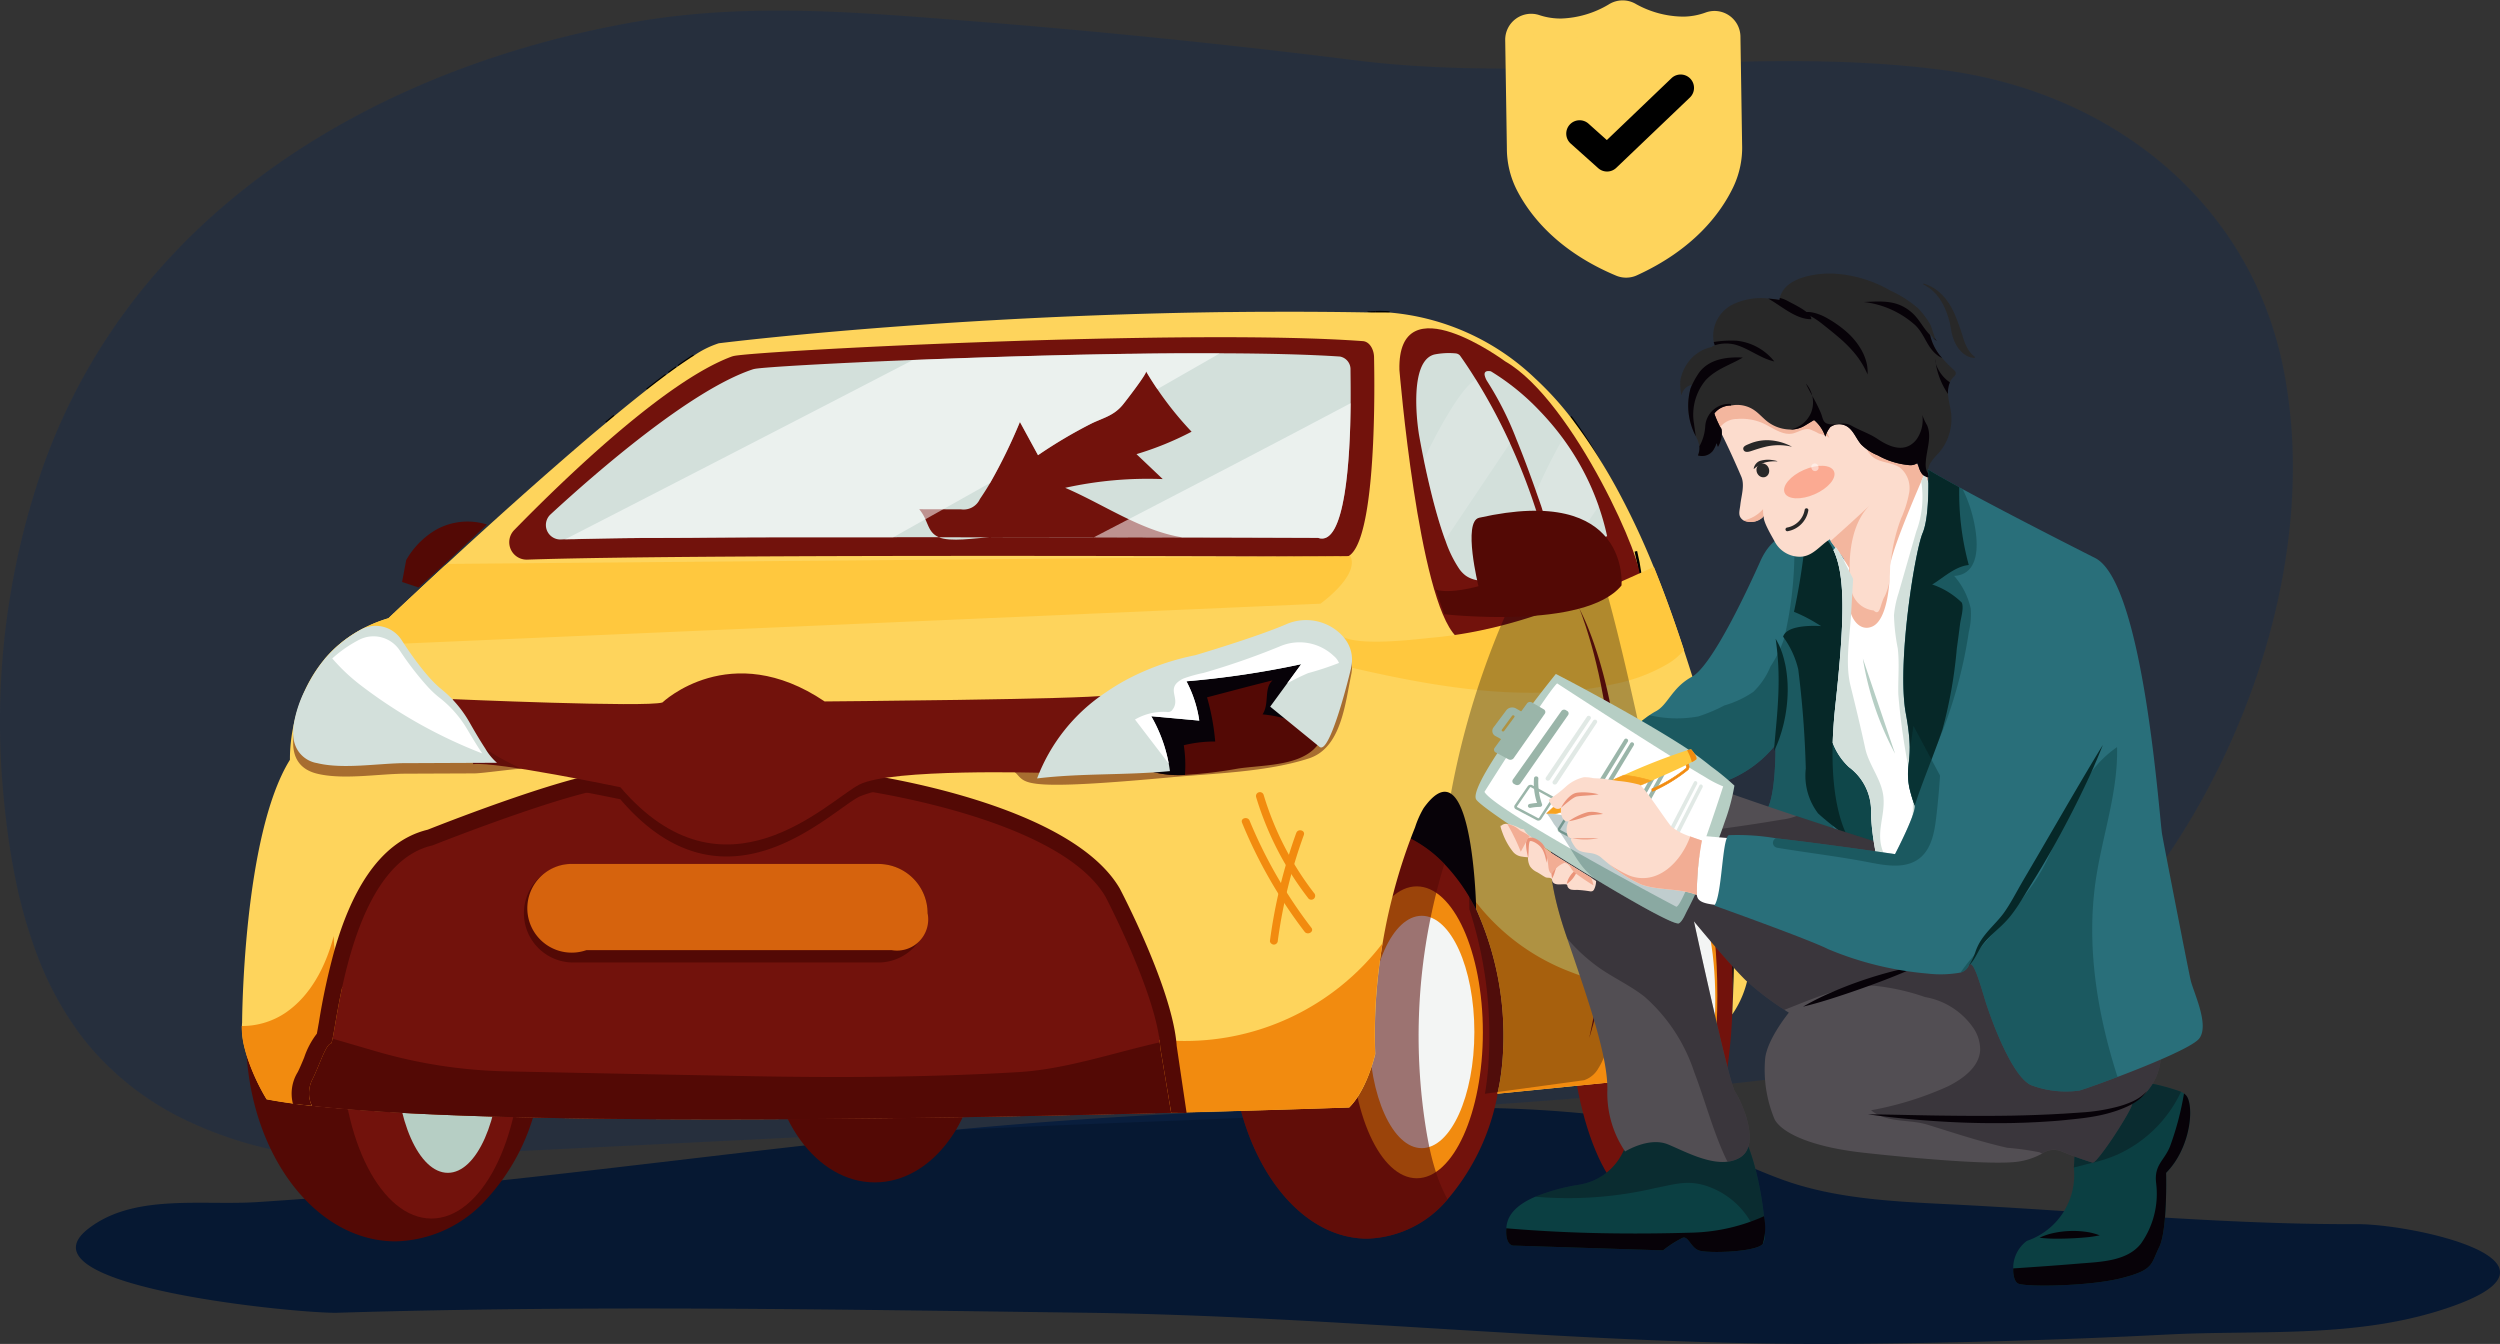 <svg xmlns="http://www.w3.org/2000/svg" width="245.045" height="131.732" viewBox="0 0 245.045 131.732"><rect x="0" y="0" width="245.045" height="131.732" fill="#333333" stroke="none"/><defs><style>.a,.x{fill:#0b3f42;}.a,.w{opacity:0.46;}.b{fill:#061832;}.c{fill:rgba(15,42,82,0.62);opacity:0.56;}.d{fill:#111;}.e{fill:#070208;}.f{fill:#530905;}.g{fill:#72120c;}.h{fill:#f28b0f;}.i{fill:#f3f5f4;}.j{fill:#b6cec4;}.k{fill:#fff;}.l{opacity:0.55;}.am,.m{fill:#fed45c;}.n{fill:#d3e0db;}.o{fill:none;stroke:#000;stroke-miterlimit:10;stroke-width:4px;}.p{fill:#ffc83e;}.q{fill:#d6630d;}.r{opacity:0.51;}.s{opacity:0.33;}.t{opacity:0.54;}.u{opacity:0.32;}.v{fill:#296f7a;}.y{fill:#062828;}.z{opacity:0.85;}.aa{fill:#524e53;}.ab{fill:#9ab5a9;}.ac{opacity:0.3;}.ad{opacity:0.26;}.ae{fill:#fcdccd;}.af{opacity:0.82;}.ag{fill:#f2ad94;}.ah{fill:#282828;}.ai{opacity:0.63;}.aj{fill:#ea9378;}.ak{fill:#f98262;}.al{opacity:0.47;}.am{stroke:#fed45c;stroke-width:2px;}</style></defs><g transform="translate(0 1.037)"><g transform="translate(0 0)"><path class="a" d="M3657.6,1950.279q-.063.462-.161.917c-.405.694-.82,1.365-1.257,1.982Z" transform="translate(-3455.514 -1871.465)"/><g transform="translate(0 0)"><g transform="translate(7.439 107.58)"><path class="b" d="M1125.523,2422.358q16.1-.088,32.189-.912c9.618-.5,19.11.47,28.274-2.842,12.343-4.462-4.16-8.007-9.56-7.986-13.324.053-26.859-1.31-40.166-1.958-5.533-.27-11.193-.564-16.3-2.461-5.957-2.212-10.649-5.25-17.115-6.2a119.274,119.274,0,0,0-16.547-.746q-20.441-.111-40.828,1.546c-18.334,1.495-36.524,4.061-54.806,5.943-6.678.687-13.368,1.292-20.074,1.718-5.468.347-12.127-.857-16.562,2.646-7.183,5.677,21.008,8.3,24.427,8.2,24.539-.754,49.062-.321,73.578,0C1076.473,2419.635,1100.923,2422.492,1125.523,2422.358Z" transform="translate(-952.86 -2399.248)"/></g><g transform="translate(0 0)"><path class="c" d="M749.053,764.7c.07,14.843-5.952,30.493-15,42.071q-1.732,2.216-3.6,4.224-.483.517-.977,1.008a39.3,39.3,0,0,1-13.551,8.75,63.392,63.392,0,0,1-12.44,3.352c-5.24.916-10.651,1.41-16.052,1.942-17.253,1.7-34.58,2.445-51.9,3.119-20.791.809-41.54,1.915-62.3,2.922q-6.092.3-12.186.577a38.44,38.44,0,0,1-19.34-4.113,28.319,28.319,0,0,1-8.779-7.025q-.4-.489-.78-.994a32.147,32.147,0,0,1-4.295-8.024,47.594,47.594,0,0,1-2.005-7.078c-.348-1.683-.621-3.377-.839-5.06-.18-1.394-.322-2.781-.437-4.146q-.111-1.315-.174-2.632-.089-1.8-.091-3.61a76.109,76.109,0,0,1,3.863-24.033,58.9,58.9,0,0,1,10.983-19.5c11.78-13.879,29.243-21.867,46.9-25.052,8.88-1.6,17.5-1.33,26.329-.708,2.2.155,4.418.332,6.655.507q19.11,1.495,38.137,3.878c19.135,2.4,38.516-1.574,57.719.97,16.334,2.163,30.067,12.871,33.276,29.459A49.706,49.706,0,0,1,749.053,764.7Z" transform="translate(-524.311 -720.201)"/></g><g transform="translate(23.698 29.436)"><g transform="translate(142.775 49.344)"><path class="d" d="M3122.963,1951.553a2.126,2.126,0,0,1,.448-.733c1.713-1.733,2.1,3.275,2.276,4.489a36.01,36.01,0,0,1,.285,5.812c-.019.931-.825,4.97-.322,5.643-1.67-2.235-1.968-6.543-2.625-9.233-.485-1.986-1.079-5.838.654-7.384a1.328,1.328,0,0,1,1.486-.264,1.789,1.789,0,0,1,.705,1.166c.825,3.159.007,6.512.342,9.76.244,2.367,1.1,4.782.422,7.065a1.689,1.689,0,0,1-.652-1.349Z" transform="translate(-3122.52 -1949.752)"/></g><g transform="translate(114.227 46.945)"><path class="e" d="M2676.954,1917.162s3.383.848,6.765,6.858c0,0,.569-11.7-2.782-11.7C2680.936,1912.322,2678.319,1912.156,2676.954,1917.162Z" transform="translate(-2676.954 -1912.321)"/></g><g transform="translate(0.417 45.539)"><g transform="translate(51.326 11.601)"><ellipse class="f" cx="10.305" cy="14.141" rx="10.305" ry="14.141"/><g transform="translate(9.733 2.73)"><path class="f" d="M1864.217,2125.4c0,6.276-2.366,11.362-5.284,11.362s-5.284-5.087-5.284-11.362,2.366-11.363,5.284-11.363S1864.217,2119.128,1864.217,2125.4Z" transform="translate(-1853.65 -2114.041)"/></g></g><g transform="translate(129.643)"><path class="g" d="M2940.153,1911.493c0,11.667-3.6,21.125-8.04,21.125s-8.04-9.458-8.04-21.125,3.6-21.124,8.04-21.124S2940.153,1899.827,2940.153,1911.493Z" transform="translate(-2924.073 -1890.369)"/><g transform="translate(8.242 7.441)"><path class="h" d="M3059.035,2020.641c0,7.805-1.417,14.133-3.166,14.133s-3.165-6.327-3.165-14.133,1.417-14.133,3.165-14.133S3059.035,2012.835,3059.035,2020.641Z" transform="translate(-3052.703 -2006.508)"/></g><g transform="translate(10.127 12.566)"><path class="i" d="M3086.376,2095.968c0,5.233-.951,9.475-2.123,9.475s-2.123-4.242-2.123-9.475.95-9.475,2.123-9.475S3086.376,2090.735,3086.376,2095.968Z" transform="translate(-3082.131 -2086.493)"/></g></g><g transform="translate(0 5.415)"><path class="f" d="M930.011,1995.016a27.59,27.59,0,0,1-.226,3.536,25.76,25.76,0,0,1-.977,4.456v0a20.6,20.6,0,0,1-4.477,7.911,12.338,12.338,0,0,1-8.986,4.22c-7.623,0-13.888-7.983-14.6-18.189h0q-.066-.956-.067-1.935c0-.335.006-.669.019-1,.379-10.65,6.791-19.126,14.646-19.126a10.9,10.9,0,0,1,1.894.166q.116.02.232.043a11.365,11.365,0,0,1,1.877.549q.327.127.648.275C925.815,1978.591,930.011,1986.131,930.011,1995.016Z" transform="translate(-900.68 -1974.89)"/><g transform="translate(9.354 3.915)"><path class="g" d="M1064.311,2053.046c0,9.415-3.948,17.048-8.819,17.048s-8.819-7.633-8.819-17.048,3.949-17.048,8.819-17.048S1064.311,2043.631,1064.311,2053.046Z" transform="translate(-1046.673 -2035.998)"/></g><g transform="translate(14.66 10.431)"><path class="j" d="M1139.735,2149.24c0,6.379-2.294,11.551-5.123,11.551s-5.123-5.172-5.123-11.551,2.294-11.55,5.123-11.55S1139.735,2142.861,1139.735,2149.24Z" transform="translate(-1129.49 -2137.69)"/></g></g><g transform="translate(96.547 5.148)"><path class="g" d="M2434.249,1990.834a30.187,30.187,0,0,1-.169,3.2c-.034.336-.073.646-.113.925q-.126.912-.306,1.792a21.913,21.913,0,0,1-4.911,10.355,10.686,10.686,0,0,1-7.865,3.852c-5.593,0-10.384-5.175-12.377-12.519a29.155,29.155,0,0,1-.987-7.6,27.6,27.6,0,0,1,2.342-11.383c2.408-5.28,6.446-8.742,11.021-8.742a9.064,9.064,0,0,1,2.212.274,9.753,9.753,0,0,1,1.745.623c.1.045.191.09.286.138a12.378,12.378,0,0,1,3.305,2.481,17.815,17.815,0,0,1,2.916,4.091q.2.385.394.784l0,.009A27.44,27.44,0,0,1,2434.249,1990.834Z" transform="translate(-2407.522 -1970.709)"/><g transform="translate(11.729 5.719)"><path class="h" d="M2603.53,2074.269c0,7.9-2.9,14.305-6.478,14.305s-6.478-6.4-6.478-14.305,2.9-14.305,6.478-14.305S2603.53,2066.368,2603.53,2074.269Z" transform="translate(-2590.574 -2059.963)"/></g><g transform="translate(13.539 8.603)"><path class="i" d="M2629.151,2116.368c0,6.289-2.309,11.388-5.157,11.388s-5.156-5.1-5.156-11.388,2.309-11.388,5.156-11.388S2629.151,2110.078,2629.151,2116.368Z" transform="translate(-2618.838 -2104.98)"/></g></g></g><g transform="translate(35.633 10.197)"><g transform="translate(0.082 0.099)"><path class="k" d="M1451.586,1340.991q.406-.34.808-.672C1452.127,1340.541,1451.857,1340.764,1451.586,1340.991Z" transform="translate(-1451.586 -1340.319)"/></g><path d="M1450.466,1339.645l-.164-.2q.407-.341.809-.673l.163.2-.231.192Z" transform="translate(-1450.302 -1338.776)"/></g><g transform="translate(39.639 6.89)"><g transform="translate(0.079 0.102)"><path class="k" d="M1514.063,1289.472c.318-.249.631-.492.936-.725Q1514.541,1289.1,1514.063,1289.472Z" transform="translate(-1514.063 -1288.747)"/></g><path d="M1512.987,1288.085l-.158-.2h0c.362-.283.66-.514.937-.726h0l.155.2C1513.645,1287.573,1513.347,1287.8,1512.987,1288.085Z" transform="translate(-1512.829 -1287.157)"/></g><g transform="translate(40.576 6.182)"><g transform="translate(0.078 0.103)"><path class="k" d="M1528.676,1278.424q.48-.367.935-.707Q1529.155,1278.058,1528.676,1278.424Z" transform="translate(-1528.676 -1277.718)"/></g><path d="M1527.615,1277.025l-.156-.2c.338-.258.644-.49.937-.708l.153.206C1528.263,1276.534,1527.957,1276.765,1527.615,1277.025Z" transform="translate(-1527.46 -1276.114)"/></g><g transform="translate(41.778 5.439)"><g transform="translate(0.076 0.104)"><path class="k" d="M1547.4,1266.685q.387-.286.755-.547Q1547.783,1266.4,1547.4,1266.685Z" transform="translate(-1547.396 -1266.138)"/></g><path d="M1546.359,1265.262l-.152-.206c.243-.18.491-.359.756-.548l.149.209C1546.886,1264.878,1546.64,1265.057,1546.359,1265.262Z" transform="translate(-1546.207 -1264.508)"/></g><g transform="translate(42.716 4.487)"><g transform="translate(0.074 0.107)"><path class="k" d="M1562.009,1252.152c.422-.3.824-.574,1.2-.82C1562.833,1251.578,1562.432,1251.853,1562.009,1252.152Z" transform="translate(-1562.009 -1251.332)"/></g><path d="M1561,1250.687l-.148-.209c.434-.308.84-.585,1.207-.823l.14.215C1561.843,1250.1,1561.451,1250.369,1561,1250.687Z" transform="translate(-1560.852 -1249.655)"/></g><g transform="translate(43.921 4.28)"><g transform="translate(0.071 0.109)"><path class="k" d="M1580.772,1248.339c.108-.071.214-.14.318-.2Z" transform="translate(-1580.772 -1248.134)"/></g><path d="M1579.806,1246.854l-.141-.214c.124-.083.227-.149.322-.207l.136.217Q1579.967,1246.749,1579.806,1246.854Z" transform="translate(-1579.665 -1246.433)"/></g><g transform="translate(135.468 20.097)"><g transform="translate(0.12 0.045)"><path class="k" d="M3010.5,1494.407q-.077-.213-.156-.423Q3010.42,1494.194,3010.5,1494.407Z" transform="translate(-3010.34 -1493.984)"/></g><path d="M3008.622,1493.794q-.043-.122-.088-.242c-.022-.06-.045-.12-.067-.18l.24-.09h0c.023.061.046.121.068.182.03.08.06.161.088.242h0Z" transform="translate(-3008.467 -1493.283)"/></g><g transform="translate(135.373 19.846)"><g transform="translate(0.12 0.046)"><path class="k" d="M3008.958,1490.341l-.094-.249Z" transform="translate(-3008.864 -1490.092)"/></g><path d="M3007.091,1489.715c-.018-.045-.034-.09-.051-.135l-.043-.113h0l.239-.092h0l.044.115.051.135Z" transform="translate(-3006.996 -1489.375)"/></g><g transform="translate(135.308 19.676)"><g transform="translate(0.119 0.047)"><path class="k" d="M3007.906,1487.61c-.021-.057-.043-.113-.065-.17C3007.862,1487.5,3007.884,1487.553,3007.906,1487.61Z" transform="translate(-3007.84 -1487.44)"/></g><path d="M3006.042,1486.976l-.037-.095-.029-.074s0,0,0,0l.239-.093h0l.029.074.037.1h0Z" transform="translate(-3005.976 -1486.714)"/></g><g transform="translate(130.135 10.306)"><g transform="translate(0.101 0.079)"><path class="k" d="M2930.66,1347.988c.467.943.927,1.968,1.347,3.047a41.486,41.486,0,0,0-5.017-9.11c-.058-.077-.116-.153-.174-.228.058.075.118.151.176.228A40.892,40.892,0,0,1,2930.66,1347.988Z" transform="translate(-2926.816 -1341.697)"/></g><path d="M2930.409,1349.934a41.728,41.728,0,0,0-5-9.079l-.022-.03-.151-.2.2-.157.019.025c.052.067.1.135.157.2a41.4,41.4,0,0,1,3.681,6.083h0c.5,1.016.958,2.045,1.352,3.058Z" transform="translate(-2925.236 -1340.471)"/></g><g transform="translate(110.249 0.009)"><g transform="translate(0.699 0.128)"><path class="k" d="M2625.779,1181.778c.02,0,.076-.005.167-.008-.1.005-.157.01-.157.01Z" transform="translate(-2625.779 -1181.77)"/></g><path d="M2615.556,1180.039l-.017-.005-.017,0-.659-.219.713-.032c.029,0,.079,0,.149-.007l.01.256-.154.01Z" transform="translate(-2614.864 -1179.771)"/></g><g transform="translate(112.34 0.022)"><g transform="translate(0.002 0.128)"><path class="k" d="M2647.532,1181.966h0Z" transform="translate(-2647.532 -1181.966)"/></g><path d="M2647.508,1180.226h-.007l.009-.256h.006Z" transform="translate(-2647.501 -1179.969)"/></g><g transform="translate(111.108 0)"><g transform="translate(0.006 0.128)"><path class="k" d="M2629.6,1181.647c-.587-.031-1.009-.022-1.228-.013C2628.583,1181.625,2629.006,1181.616,2629.6,1181.647Z" transform="translate(-2628.37 -1181.626)"/></g><path d="M2629.507,1179.9h0c-.59-.031-1.014-.021-1.215-.012l-.011-.256c.2-.009.635-.02,1.24.012Z" transform="translate(-2628.28 -1179.625)"/></g><g transform="translate(112.346 0.023)"><g transform="translate(0.007 0.128)"><path class="k" d="M2647.705,1181.976l.155.009Z" transform="translate(-2647.705 -1181.976)"/></g><path d="M2647.751,1180.244h0l-.151-.009h0l.013-.256h0l.154.009h0Z" transform="translate(-2647.598 -1179.979)"/></g><g class="l" transform="translate(92.607 50.961)"><path class="f" d="M2365.115,2011.115a10.686,10.686,0,0,1-7.864,3.852c-5.594,0-10.384-5.175-12.377-12.519-1.633.047-3.422.1-5.343.147.366-6.889,2.324-13.836,6.7-19.135.04-.049.08-.1.121-.147,3.343-3.986,8.1-7.358,13.112-8.32a9.736,9.736,0,0,1,1.745.623c.1.045.191.09.285.138a12.381,12.381,0,0,1,3.306,2.481c-.011.035-.022.069-.032.1q-.413,1.357-.758,2.734-.3,1.2-.551,2.412a57.624,57.624,0,0,0-.446,20.811c.091.561.193,1.124.312,1.686a23.293,23.293,0,0,0,.647,2.457A14.926,14.926,0,0,0,2365.115,2011.115Z" transform="translate(-2339.531 -1974.992)"/></g><g transform="translate(0 0.07)"><path class="m" d="M1041.828,1245.809a9.588,9.588,0,0,1-1.566,3.8s.062-1.192.117-2.974c.016-.5.03-1.037.042-1.612.122-5.674.042-14.561-1.683-14.262a.759.759,0,0,0-.311.143,5.662,5.662,0,0,0-.707.886s0,0,0,0c-.081.119-.166.25-.255.394-.152.247-.313.532-.477.857s-.334.7-.5,1.107h0a21.811,21.811,0,0,0-1.417,6.662c-.01.144-.019.29-.028.437v.006c-.043.791-.059,1.633-.039,2.53a33.761,33.761,0,0,1-.225,4.024c-.076.645-.175,1.326-.307,2.008-.022.117-.046.235-.071.352h0c-.028.133-.057.265-.088.4a12.86,12.86,0,0,1-1.138,3.2q-.161.3-.342.566a5.479,5.479,0,0,1-.409.536,3.421,3.421,0,0,1-1.945,1.185l-5.432.544h0l-7.773.779-.033,0a15.859,15.859,0,0,0,.324-1.689l.015-.106c.039-.28.078-.589.113-.926.008-.085.017-.17.026-.259,0-.02,0-.039.006-.06.013-.132.022-.266.033-.4a30.085,30.085,0,0,0-2.4-14.208s0-.006,0-.009q-.094-.215-.192-.432s0-.006,0-.02v0c0-.075-.008-.312-.023-.668-.094-2.248-.537-9.276-2.415-10.6l-.033-.022a1.111,1.111,0,0,0-.413-.174c-.617-.121-1.366.319-2.273,1.589a9.253,9.253,0,0,0-.841,1.892c-.007.018-.014.036-.022.053-.125.31-.261.654-.4,1.031-.02.053-.041.107-.06.161h0q-.166.44-.34.938-.123.35-.249.726c-.375,1.12-.766,2.414-1.134,3.856h0c-.253.989-.5,2.049-.714,3.17q-.135.694-.258,1.417-.154.908-.283,1.861v0c-.024.184-.049.37-.071.558a52.474,52.474,0,0,0-.4,6.819q0,.635.025,1.28c0,.114.008.227.012.341l-.027.09c-.011.047-.026.113-.047.194-.057.215-.151.542-.282.935v0c-.037.111-.075.227-.119.348l-.01.032a14.281,14.281,0,0,1-.629,1.508,10.237,10.237,0,0,1-.615,1.092h0a6.348,6.348,0,0,1-.822,1.031s-4.048.143-10.59.331l-.62.018h-.057l-.272.008-.627.018-.987.027-.336.01-.194.005-.724.019h-.032l-.078,0-1.388.036h-.039l-1.5.039-.11,0-.664.017c-5.748.148-12.487.3-19.659.413h-.067c-2.5.041-5.051.077-7.631.108-3.119.037-6.282.065-9.445.083-8.6.049-17.207.017-24.977-.153h0q-.977-.021-1.936-.046-1.031-.025-2.04-.056h0q-1.673-.049-3.278-.109c-1.937-.07-3.793-.153-5.551-.249-1.9-.1-3.687-.22-5.337-.355q-1.329-.109-2.537-.229c-.328-.034-.65-.067-.964-.1q-.4-.043-.78-.089h0c-.383-.045-.753-.092-1.112-.142h0c-.95-.128-1.811-.268-2.576-.414a20.527,20.527,0,0,1-1.946-4.267h0c-.067-.215-.128-.433-.185-.653a8.237,8.237,0,0,1-.3-2.271c0-.108.008-.214.018-.319,0,0,.063-18.314,4.688-25.757a15.569,15.569,0,0,1,.388-3.522.009.009,0,0,1,0,0,16.089,16.089,0,0,1,1.083-3.283l.014-.029a13.316,13.316,0,0,1,1.9-3.023c.058-.069.116-.137.176-.2.027-.031.055-.063.085-.095s.038-.044.059-.066c.049-.053.1-.108.149-.16a.187.187,0,0,1,.018-.02.215.215,0,0,1,.024-.024c.033-.036.068-.071.1-.106a.611.611,0,0,1,.045-.048l.076-.075c.033-.035.067-.068.1-.1.06-.059.121-.116.182-.174.036-.034.073-.068.11-.1l.078-.071c.022-.02.044-.039.066-.058q.146-.129.3-.254c.017-.014.033-.026.049-.041l.111-.09c.094-.076.188-.149.285-.22l.122-.091.06-.044c.021-.013.04-.027.06-.043l.09-.063.03-.021c.009-.006.017-.013.027-.019l.008-.007.162-.11.134-.088,0,0,.172-.11.042-.026.11-.067.056-.034.115-.068.038-.022.093-.054a.047.047,0,0,1,.011-.006l.082-.046.031-.018.156-.087.049-.025.037-.018.019-.01c.09-.047.181-.094.274-.141l.122-.06c.114-.056.229-.11.347-.163l.135-.06.021-.009c.076-.034.151-.066.228-.1l.144-.06.018-.007.238-.093h0c.082-.031.165-.062.249-.092.168-.062.34-.12.515-.175.087-.028.174-.056.263-.082l.5-.474.377-.354.223-.211c.053-.048.107-.1.163-.152l.172-.161c.651-.611,1.5-1.4,2.5-2.332.5-.459,1.027-.951,1.591-1.47l.093-.085c.082-.076.167-.152.252-.233l0,0c.11-.1.222-.2.336-.307.666-.615,1.372-1.262,2.105-1.93.073-.066.147-.132.219-.2l.484-.44c.213-.194.43-.389.648-.588q1.056-.957,2.164-1.952l.44-.392q.242-.218.487-.436l.479-.429,1.324-1.172.394-.348q.741-.652,1.485-1.3l.21-.183c.094-.084.19-.166.285-.248l.208-.18q.42-.367.841-.729l.377-.325c.759-.654,1.515-1.3,2.258-1.922l.241-.2.48-.4.174-.145.137-.114.037-.031c.01-.009.02-.016.029-.025l.029-.024h0l.068-.056.053-.044.281-.233c.554-.459,1.1-.906,1.634-1.337l.343-.275.222-.18.222-.176q.391-.311.774-.613l.067-.051.066-.052c.035-.027.07-.053.1-.081h0l.4-.309.07-.054.088-.068.028-.021.113-.088.238-.181.236-.178h0c.156-.118.31-.235.461-.347l.07-.051.194-.144.192-.141.19-.139.186-.134h0l.026-.019.158-.113.182-.129.158-.111.091-.063c.023-.014.044-.03.065-.044l.076-.053.076-.053.152-.1q.112-.078.223-.151l.074-.049.058-.038c.029-.021.057-.039.086-.058l.142-.093.044-.028.019-.014.034-.022.095-.061.027-.017.1-.063a9.267,9.267,0,0,1,2.456-1.223s7.438-.936,19.314-1.778c6.716-.477,14.851-.924,23.862-1.155l.381-.01q1.146-.029,2.31-.053,1.1-.021,2.209-.04.8-.013,1.6-.022l.334,0q1.692-.02,3.416-.029c.256,0,.513,0,.77,0,2.955-.011,5.973.007,9.037.057l.777.013.163,0,.006,0h.015l.065-.005h.008l.018,0h.029l.032,0,.086,0,.1,0h.06a.043.043,0,0,1,.019,0c.124,0,.275,0,.451,0l.176,0h.078l.144.006.056,0,.058,0h0l.045,0h.023l.07,0a23.529,23.529,0,0,1,14.353,6.507c.192.177.384.359.574.546a31.094,31.094,0,0,1,2.829,3.173l.044.056.044.057.044.057a.271.271,0,0,1,.019.027l.023.031.02.025.015.02.019.025.029.039.021.028.03.042.025.033,0,0,.022.029a.016.016,0,0,1,0,.006,55.063,55.063,0,0,1,4.442,7.012,74.522,74.522,0,0,1,3.216,6.845c.051.123.1.246.152.37h0q.2.5.4,1c.066.167.131.335.2.5a.377.377,0,0,1,.014.037l.122.317c.02.051.04.1.059.155.082.211.162.425.242.637.063.169.125.337.187.5q.259.7.508,1.4.159.447.315.9.112.319.222.641c.013.035.025.071.036.106.031.087.06.175.09.263q.18.529.355,1.057c.071.211.14.421.21.632h0c.618,1.88,1.205,3.769,1.783,5.657q.114.372.227.744c.8,2.613,1.575,5.219,2.388,7.79C1039.935,1228.085,1043.288,1238.7,1041.828,1245.809Z" transform="translate(-894.169 -1180.72)"/></g><g transform="translate(136.521 23.534)"><g transform="translate(0.125 0.03)"><path class="k" d="M3026.858,1547.407c.177.731.322,1.474.426,2.223C3027.178,1548.881,3027.034,1548.138,3026.858,1547.407Z" transform="translate(-3026.858 -1547.407)"/></g><path d="M3025.338,1549.208c-.1-.716-.243-1.46-.424-2.211l.249-.06c.184.758.328,1.51.428,2.235h0Z" transform="translate(-3024.914 -1546.937)"/></g><g transform="translate(136.945 25.768)"><g transform="translate(0.127 0.02)"><path class="k" d="M3033.534,1582.344c-.01-.08-.021-.16-.031-.24.011.073.021.147.031.22A.172.172,0,0,1,3033.534,1582.344Z" transform="translate(-3033.503 -1582.105)"/></g><path d="M3031.553,1582.07c-.007-.053-.014-.107-.021-.161l-.01-.077.254-.037c.012.074.021.148.031.222a.315.315,0,0,1,0,.037Z" transform="translate(-3031.521 -1581.795)"/></g><g transform="translate(15.714 20.652)"><path class="f" d="M1147.737,1502.232l-4.218,3.952-1.465,1.309-1.022.912-1.61-.539.4-2.141a8.051,8.051,0,0,1,2.963-3A6.356,6.356,0,0,1,1147.737,1502.232Z" transform="translate(-1139.423 -1501.945)"/></g><g transform="translate(113.468 1.708)"><path class="g" d="M2675.482,1209.513s-10.564-7.814-10.363.839c0,0,1.86,22.491,5.55,26.113,0,0,15.654-3.072,17.951-5.616C2689.449,1229.93,2682.228,1213.368,2675.482,1209.513Z" transform="translate(-2665.117 -1206.276)"/></g><g transform="translate(115.116 4.118)"><path class="n" d="M2703.868,1263.97s-.508.32-1.286.72c-1.84.945-5.2,2.333-6.964.991a2.926,2.926,0,0,1-.573-.611,11.685,11.685,0,0,1-1.326-2.69c0-.009-.006-.017-.009-.026-.017-.043-.033-.087-.048-.131-.315-.858-.61-1.8-.879-2.762-.219-.779-.42-1.567-.6-2.325-.242-1-.449-1.956-.617-2.766-.148-.718-.263-1.325-.344-1.758-.084-.453-.129-.716-.129-.716a22.549,22.549,0,0,1-.243-2.388c-.1-2.146.079-5.025,1.752-5.459a7.22,7.22,0,0,1,2.111-.106.644.644,0,0,1,.4.207c.5.7,1.019,1.485,1.554,2.346.263.424.531.868.8,1.329.405.7.815,1.434,1.221,2.21q.671,1.279,1.325,2.7l0,.009c.747,1.626,1.466,3.386,2.122,5.267.037.107.074.213.11.32A58.508,58.508,0,0,1,2703.868,1263.97Z" transform="translate(-2690.823 -1243.893)"/></g><g transform="translate(121.815 5.895)"><path class="n" d="M2807.392,1287.821s-1.986.752-3.438,1.128l-.15.038c-.647.159-1.165.232-1.308.109a34.029,34.029,0,0,1-1.528-4.123c-.14-.407-.289-.833-.445-1.272-.026-.074-.052-.149-.079-.224l-.229-.644c-.318-.892-.661-1.824-1.019-2.757-.222-.579-.451-1.158-.685-1.727a31.571,31.571,0,0,0-2.857-5.685,1.852,1.852,0,0,1-.271-.648c-.029-.247.085-.45.607-.358l.04.022a23.242,23.242,0,0,1,4.8,3.91c.291.3.586.624.88.962.185.212.37.431.555.658q.4.492.8,1.03l0,.008a25.323,25.323,0,0,1,1.963,3.12q.413.774.786,1.614.4.906.744,1.887A24.908,24.908,0,0,1,2807.392,1287.821Z" transform="translate(-2795.378 -1271.633)"/></g><g transform="translate(26.221 2.58)"><path class="g" d="M1325.462,1221.729c2.611-.52,44.591-2.705,61.616-1.448.693.051,1.09.86,1.1,1.564.094,4.378.164,20.945-3.405,19.566,0,0-62.386-.308-79.621.288a1.707,1.707,0,0,1-1.253-2.9c4.946-5.064,14.8-14.57,21.277-16.99A1.747,1.747,0,0,1,1325.462,1221.729Z" transform="translate(-1303.416 -1219.897)"/></g><g transform="translate(68.322 22.189)"><path class="n" d="M1960.5,1525.936l4.958.007C1964,1526.016,1961.664,1526.42,1960.5,1525.936Z" transform="translate(-1960.501 -1525.936)"/></g><g transform="translate(73.28 22.185)"><path class="n" d="M2048.126,1525.884c3.109,0,6.038.011,8.682.017l.095.015-19.024-.027c.138-.008.268-.011.388-.011Q2043.2,1525.877,2048.126,1525.884Z" transform="translate(-2037.879 -1525.877)"/></g><g transform="translate(29.771 4.24)"><path class="n" d="M1437.729,1250.613c-.043,5.387-.528,14.13-3.193,13.2,0,0-5.366-.023-13.287-.043-4.094-.658-7.7-3.234-11.5-4.862a37.341,37.341,0,0,1,9.564-.856l-2.576-2.446a30.321,30.321,0,0,0,5.4-2.2,32.911,32.911,0,0,1-3.355-4.172q-.582-.855-1.106-1.744c.12.2-2.051,3-2.3,3.3-.859,1.028-1.828,1.238-2.989,1.783a46.485,46.485,0,0,0-5.3,3.135l-1.775-3.256a52.741,52.741,0,0,1-2.912,5.965c-.321.543-.656,1.073-1.008,1.585a1.757,1.757,0,0,1-1.857,1.015l-1.763-.005-2.329-.007a4.139,4.139,0,0,1,.6.979c.34.748.5,1.418,1.328,1.762h-.755l-3.723.005-1.224,0-.974,0-.73,0-1.2,0-.981,0-.722,0-1.02,0-1.013,0-.5,0-1,0-.5,0-.5,0-.987,0-1.754.009-.566,0h-.107l-1.425.009h-.144l-1.254.008-.921.007-.837.006-1.523.014-.511,0-.651.006-.213,0-.211,0-.21,0h-.069l-.349,0-.526.006-.241,0h-.056l-.405,0h-.015l-.385,0-.318,0-.231,0-.253,0-1.1.015-.219,0-.367.005h-.067l-.427.007h-.051l-.357.006h-.012l-.412.007-.444.008-.358.006-.39.008-.94.019-.253.005-.6.014h-.036l-.256.006-.563.014-.177,0h-.024l-.2.005-.391.011-.275.009a1.419,1.419,0,0,1-1.167-2.428c4.6-4.24,13.774-12.2,19.8-14.223a1.781,1.781,0,0,1,.26-.066c.928-.166,7.194-.536,15.472-.869l.489-.02.623-.024.192-.008.441-.017.737-.028,1.514-.056.664-.024.255-.009.625-.022c2.085-.072,4.24-.139,6.423-.2l.861-.024,1.863-.047.894-.021q1.187-.027,2.375-.05l.466-.009.472-.009.925-.016.671-.011.529-.008.192,0,.865-.012q1.411-.021,2.8-.031l.9-.008.764,0h.177c1.04-.005,2.064-.007,3.067,0h.306c4.536.015,8.622.11,11.783.32a1.266,1.266,0,0,1,1.029,1.31C1437.723,1248.162,1437.739,1249.285,1437.729,1250.613Z" transform="translate(-1358.81 -1245.805)"/></g><g transform="translate(121.209 58.924)"><path class="k" d="M2785.921,2099.27" transform="translate(-2785.921 -2099.27)"/><path class="o" d="M2785.921,2099.27" transform="translate(-2785.921 -2099.27)"/></g><g transform="translate(118.2 32.344)"><path class="k" d="M2738.965,1684.439" transform="translate(-2738.965 -1684.439)"/><path class="o" d="M2738.965,1684.439" transform="translate(-2738.965 -1684.439)"/></g><g transform="translate(6.551 46.182)"><path class="g" d="M1080.956,1932.831c-23.961.619-66.138,1.328-84.2-.677l-.177-.37a3.75,3.75,0,0,1,.2-2.753c.661-1.319,1.232-3.171,1.715-3.477l.1-.04c.5-.1,1.513-17.514,9.964-19.422,0,0,8.308-3.3,13.971-4.871,2.35-.651,4.245-1,4.9-.7,2.246,1.038,22.94.137,22.94.137s1.094.15,2.826.481c5.594,1.071,17.842,4.039,21.321,9.983,0,0,5.063,9.658,5.369,14.793Z" transform="translate(-996.407 -1900.411)"/></g><g transform="translate(8.095 24.03)"><path class="p" d="M1118.138,1559.336l-7.751.337-.752.032-4.587.2-2.31.1-72.729,3.165-1.694.073-.056,0a4.243,4.243,0,0,0-.667.089l-.152.028c-1.288.242-3.759.8-5.7,1.192l-.378.075c-.3.058-.588.112-.849.158h0c.057-.069.116-.137.176-.2s.094-.108.143-.161.1-.108.149-.16a.212.212,0,0,1,.018-.02.027.027,0,0,1,.007-.006.094.094,0,0,1,.017-.019c.033-.036.068-.071.1-.106.014-.016.029-.032.046-.048.058-.059.117-.118.177-.175s.121-.116.182-.174.124-.115.187-.171c.118-.106.238-.21.363-.312l.049-.041.111-.09c.093-.075.187-.148.284-.22l.122-.091.059-.043.06-.043c.03-.02.06-.041.09-.064l.03-.02.036-.026c.054-.037.107-.074.162-.11l.134-.088s0,0,0,0l.172-.11.042-.026.109-.067c.018-.012.036-.023.056-.034l.115-.068.038-.022.093-.054.011-.006.113-.064.157-.087.048-.025.036-.019c.1-.052.194-.1.294-.15l.122-.06c.114-.056.229-.11.347-.163l.135-.059a.114.114,0,0,1,.021-.009c.075-.034.151-.066.228-.1l.144-.059.018-.007.238-.093h0l.25-.091c.168-.06.34-.119.514-.175.088-.027.176-.055.265-.081l.5-.475.376-.353.223-.211.163-.152.171-.161c.651-.611,1.5-1.4,2.5-2.332.5-.459,1.027-.951,1.591-1.47l.27-.178,70.153-.609,2.31-.021,4.065-.035.608-.005.149,0,1.672-.014,4.244-.037,5.126-.044.181,0C1121.985,1556.6,1118.138,1559.336,1118.138,1559.336Z" transform="translate(-1020.508 -1554.665)"/></g><g transform="translate(6.551 71.285)"><path class="f" d="M1080.96,2299.513c-23.962.62-66.138,1.328-84.2-.676l-.177-.37a3.747,3.747,0,0,1,.2-2.753c.66-1.32,1.231-3.171,1.714-3.477l.1-.04,4.46,1.3a48.979,48.979,0,0,0,12.688,1.953q12.24.261,24.481.481c8.52.15,17.321.1,25.812-.41,4.582-.273,9.341-1.912,13.853-2.924l.6,3.719Z" transform="translate(-996.411 -2292.197)"/></g><g transform="translate(27.651 54.21)"><path class="f" d="M1365.3,2030.536a4.8,4.8,0,0,1-.945,2.871,4.9,4.9,0,0,1-.469.543,4.812,4.812,0,0,1-3.414,1.415h-29.915a4.829,4.829,0,1,1,0-9.659h29.915A4.83,4.83,0,0,1,1365.3,2030.536Z" transform="translate(-1325.724 -2025.707)"/></g><g transform="translate(28.955 54.21)"><path class="q" d="M1384.356,2030.536a3.058,3.058,0,0,1-3.524,3.617h-29.915a4.348,4.348,0,1,1-1.3-8.446h29.915A4.83,4.83,0,0,1,1384.356,2030.536Z" transform="translate(-1346.088 -2025.707)"/></g><g transform="translate(107.468 25.091)"><path class="p" d="M2605.363,1579.381a6.264,6.264,0,0,1-1.468,1.277,16.9,16.9,0,0,1-5.454,2.068c-8.353,1.894-17.519.268-25.7-1.626a10.99,10.99,0,0,0-1.274-3.362c1.094,1.458,7.784.557,9.169.434,8.036-.716,14.681-3.735,21.77-6.944C2603.491,1573.9,2604.459,1576.631,2605.363,1579.381Z" transform="translate(-2571.463 -1571.228)"/></g><g transform="translate(89.953 61.991)"><path class="h" d="M2319.683,2149.013a52.292,52.292,0,0,0-.437,9l-.027.091c-.038.174-.15.589-.329,1.129-.037.112-.076.229-.119.35l-.01.032a12.449,12.449,0,0,1-1.245,2.6,6.326,6.326,0,0,1-.822,1.03s-4.048.144-10.59.331l-.677.02c-1.447.041-3.008.083-4.666.127h-.012l-1.5.039-1.07-6.388c-.014-.247-.04-.5-.075-.772q.814.08,1.632.106a24.387,24.387,0,0,0,20.229-9.559Q2319.812,2148.06,2319.683,2149.013Z" transform="translate(-2298.105 -2147.152)"/></g><g transform="translate(0 61.272)"><path class="h" d="M904.008,2140.958c-.493,2.281-.761,4.176-.941,5.026-.063.3-.116.471-.164.481l-.1.04c-.483.306-1.055,2.157-1.715,3.477a2.984,2.984,0,0,0-.191,2.246.026.026,0,0,1,0,.006,2.126,2.126,0,0,0,.134.333l-.748-.077h0c-.383-.045-.753-.092-1.112-.141h0c-.95-.128-1.811-.268-2.576-.414a20.5,20.5,0,0,1-1.946-4.267h0q-.1-.323-.184-.653a8.24,8.24,0,0,1-.3-2.271c.144,0,.289,0,.433-.01a7.624,7.624,0,0,0,3.786-1.239c2.543-1.693,4.02-4.615,4.8-7.569a12.742,12.742,0,0,0,.088,1.288,31.268,31.268,0,0,0,.672,3.494C903.968,2140.789,903.989,2140.874,904.008,2140.958Z" transform="translate(-894.168 -2135.923)"/></g><g transform="translate(4.882 45.101)"><path class="f" d="M1056.584,1917.038h0l-1.07-6.388c-.015-.247-.041-.5-.076-.771-.705-5.271-5.293-14.022-5.293-14.022-4.555-7.783-24.146-10.463-24.146-10.463s-20.694.9-22.94-.137-18.875,5.569-18.875,5.569c-5.343,1.206-7.713,8.608-8.86,13.916-.667,3.089-.921,5.468-1.1,5.506l-.1.039c-.483.306-1.055,2.157-1.715,3.478a2.93,2.93,0,0,0-.055,2.584l-.747-.076h0l-1.1-.112-.013-.03s0,0,0,0a3.99,3.99,0,0,1,.477-3.082c.213-.425.426-.936.63-1.428a7.9,7.9,0,0,1,1.244-2.343c.057-.295.129-.718.2-1.107a64.912,64.912,0,0,1,1.556-7.176c1.465-5.061,4.09-10.495,9.108-11.708,1.941-.769,14.673-5.75,18.649-5.75a3.257,3.257,0,0,1,1.384.26c.139.048,1.281.351,7.266.351,6.554,0,14.844-.358,14.928-.361l.145-.006.143.019c.832.113,20.423,2.883,25.318,11.246.241.456,4.927,9.446,5.536,14.941.019.164.034.326.045.485l.965,6.529.008.054Z" transform="translate(-970.367 -1883.535)"/></g><g class="r" transform="translate(74.72 31.011)"><path class="f" d="M2094.377,1668.271c-.6,2.932-1,7.178-4.139,8.2-4.138,1.353-9.333,1.469-13.656,1.866-18.013,1.657-12.992.1-16.227-1.12a71.488,71.488,0,0,1,12.484-8.015,24.771,24.771,0,0,1,6.247-2.146s5.936-1.75,8.912-3.031a4.875,4.875,0,0,1,5.316.923,3.639,3.639,0,0,1,1.037,1.706A3.5,3.5,0,0,1,2094.377,1668.271Z" transform="translate(-2060.355 -1663.62)"/></g><g transform="translate(32.671 46.182)"><path class="f" d="M1434.747,1901.14a9.7,9.7,0,0,0-2.823.707c-3.085,1.61-13.214,12.191-23.409.252,0,0-1.952-.407-4.436-.877,2.35-.651,4.245-1,4.9-.7,2.246,1.038,22.94.137,22.94.137S1433.016,1900.809,1434.747,1901.14Z" transform="translate(-1404.079 -1900.411)"/></g><g transform="translate(20.658 35.534)"><path class="g" d="M1216.585,1736.738s19.066.83,20.575.327c0,0,6.641-6.338,15.9-.1,0,0,25.454-.2,27.718-.6,0,0-5.534,4.645-6.339,7.6,0,0-14.907-.453-17.993,1.157s-13.213,12.191-23.409.252c0,0-12.14-2.532-14.421-2.264C1218.614,1743.1,1217.929,1740.765,1216.585,1736.738Z" transform="translate(-1216.585 -1734.218)"/></g><g class="r" transform="translate(5.037 31.896)"><path class="f" d="M990.553,1690.882l-6.761.028c-2.648.011-6.1.626-8.669,0-4.737-1.158-1.15-7.978.75-10.219a12.282,12.282,0,0,1,3.577-2.888,3.017,3.017,0,0,1,3.958,1.031,30.092,30.092,0,0,0,2.867,3.84h.005a9.094,9.094,0,0,0,1,.961,11.347,11.347,0,0,1,2.773,3.254c.969,1.712,4.578,3.249,5.1,3.542C994.415,1690.432,991.287,1690.878,990.553,1690.882Z" transform="translate(-972.776 -1677.444)"/></g><g transform="translate(5.037 30.866)"><path class="n" d="M992.758,1674.792l-2.2.008h-.16l-5.737.024-.863,0c-2.648.012-6.1.627-8.669,0a2.766,2.766,0,0,1-2.319-2.529,5.2,5.2,0,0,1,.033-1.307.01.01,0,0,1,0,0,11.5,11.5,0,0,1,1.083-3.283l.014-.029c.177-.364.365-.716.557-1.05a14.394,14.394,0,0,1,1.346-1.973l.036-.043c.072-.086.147-.171.222-.255s.154-.169.232-.252l.12-.125.122-.123c.082-.082.166-.163.252-.243l.141-.131c.047-.043.095-.087.143-.129.1-.086.2-.17.3-.254.017-.014.033-.026.049-.041l.111-.09c.092-.074.188-.148.284-.22l.122-.091.059-.043c.02-.014.04-.028.06-.043l.09-.064.03-.02.027-.019c.1-.069.2-.137.3-.205,0,0,0,0,0,0l.172-.109.042-.026.109-.067c.018-.012.036-.023.056-.034l.115-.069.038-.022c.03-.018.062-.036.093-.053l.092-.053.031-.018.157-.087.048-.026.036-.018.02-.009a3.022,3.022,0,0,1,3.854,1.085q.113.174.232.356c.445.676.958,1.415,1.5,2.117.373.486.757.953,1.139,1.367h.005a9.22,9.22,0,0,0,1,.961,11.391,11.391,0,0,1,2.773,3.254c.445.788.944,1.633,1.4,2.344l.072.112.09.137A5.445,5.445,0,0,0,992.758,1674.792Z" transform="translate(-972.779 -1661.364)"/></g><g transform="translate(86.134 33.64)"><path class="f" d="M2259.068,1709.593a9.022,9.022,0,0,1-.6,2.876c-.037.089-.077.176-.119.262a4.29,4.29,0,0,1-.888,1.241c-1.753,1.681-5.183,1.565-7.459,1.915a42.87,42.87,0,0,1-5.186.618,10.107,10.107,0,0,1-3.776-.47,3.706,3.706,0,0,1-2.54-3.847,4.587,4.587,0,0,1,1.912-3.25,14.666,14.666,0,0,1,3.782-2.3,30.051,30.051,0,0,1,10.094-1.952,6.4,6.4,0,0,1,2.906.323,2.794,2.794,0,0,1,.567.334C2258.994,1706.281,2259.171,1708.052,2259.068,1709.593Z" transform="translate(-2238.502 -1704.663)"/></g><g transform="translate(88.218 33.64)"><path class="e" d="M2288.912,1712.469c-.006.11-.011.221-.019.331l-.1-.07a12.36,12.36,0,0,0-5.928-2.158c.7-1.064.1-2.577.986-3.334-2.149.527-4.285,1.107-6.427,1.663a22.532,22.532,0,0,1,.8,4.331,12.568,12.568,0,0,0-3.08.365,12.717,12.717,0,0,1,.114,2.907,10.106,10.106,0,0,1-3.776-.47c-.047-.113-.088-.228-.126-.343-1.066-3.256.563-6.934,3.28-9.05a30.05,30.05,0,0,1,10.094-1.952,6.4,6.4,0,0,1,2.907.323,2.953,2.953,0,0,1,.616,1.306A19.983,19.983,0,0,1,2288.912,1712.469Z" transform="translate(-2271.028 -1704.663)"/></g><g transform="translate(77.954 30.312)"><path class="n" d="M2141.618,1657.363c-.074.366-2.069,8.613-3.1,7.772l-4.838-3.945,1.668-2.28.187-.255,1.19-1.627a89.959,89.959,0,0,1-11.254,1.679,11.969,11.969,0,0,1,1.257,3.854l-4.708-.432a14.717,14.717,0,0,1,1.716,4.651c.045.241.085.485.117.729-4.309.421-8.673.191-13.021.719a17.546,17.546,0,0,1,6.779-8.466,21.027,21.027,0,0,1,2.47-1.465,24.741,24.741,0,0,1,6.248-2.146s5.936-1.75,8.912-3.032a4.875,4.875,0,0,1,5.316.924,4.07,4.07,0,0,1,.588.7,3.315,3.315,0,0,1,.448,1A3.486,3.486,0,0,1,2141.618,1657.363Z" transform="translate(-2110.83 -1652.712)"/></g><g transform="translate(120.97 57.953)"><path class="h" d="M2801.835,2093.331c-.088.755-.209,1.56-.377,2.36a12.121,12.121,0,0,1-1.568,4.167,3.716,3.716,0,0,1-2.355,1.721l-5.432.545-7.774.778-.033,0a16.238,16.238,0,0,0,.339-1.795c.04-.28.079-.589.113-.926a30.038,30.038,0,0,0-2.333-14.925s0-.005,0-.008c-.063-.144-.127-.288-.192-.432,0,0,0-.007,0-.021v0c0-.075-.008-.312-.022-.667a21.258,21.258,0,0,0,8.644,6.591A36.829,36.829,0,0,0,2801.835,2093.331Z" transform="translate(-2782.195 -2084.127)"/></g><g transform="translate(131.078 29.125)"><path class="g" d="M2939.959,1634.19a22.35,22.35,0,0,1,1.088,2.455c.08.209.161.419.234.63s.153.421.221.635l.212.639.2.642a47.548,47.548,0,0,1,1.254,5.234c.079.442.163.883.229,1.327s.14.887.192,1.333l.085.668.042.334c.014.111.024.223.035.335.045.447.094.893.136,1.34.158,1.79.225,3.586.236,5.381s-.075,3.591-.2,5.381l-.123,1.34-.062.67c-.022.223-.051.446-.076.668l-.158,1.336c-.025.223-.063.444-.1.666l-.1.665a74.363,74.363,0,0,1-2.347,10.475c.743-3.5,1.361-7.014,1.785-10.551.219-1.768.373-3.542.49-5.317l.067-1.333c.01-.222.024-.444.033-.666l.017-.667c.011-.444.03-.889.035-1.333l0-1.333,0-.333-.006-.333-.012-.666-.012-.667c0-.222-.018-.444-.025-.666l-.026-.666c-.01-.222-.015-.444-.031-.666l-.083-1.331c-.033-.443-.073-.885-.109-1.328-.01-.111-.018-.222-.029-.332l-.036-.331-.071-.663c-.042-.443-.109-.882-.162-1.323s-.12-.881-.185-1.321-.141-.878-.216-1.316c-.037-.219-.074-.439-.119-.656l-.124-.656c-.039-.219-.086-.436-.133-.654l-.138-.653-.153-.65-.076-.325-.081-.324c-.207-.866-.453-1.722-.714-2.574l-.1-.32-.1-.318c-.068-.212-.143-.422-.217-.633C2940.29,1635.019,2940.134,1634.6,2939.959,1634.19Z" transform="translate(-2939.959 -1634.19)"/></g><g class="s" transform="translate(115.856 6.72)"><g class="t"><path class="k" d="M2710.831,1290.757l-6.358,9.481c-.315-.858-.609-1.8-.878-2.762-.219-.779-.42-1.567-.6-2.325-.242-1-.449-1.956-.617-2.766,1.5-3.192,3.765-7.18,5.105-7.875.263.424.531.868.8,1.329.405.7.815,1.434,1.221,2.21q.671,1.278,1.326,2.7Z" transform="translate(-2702.375 -1284.511)"/></g></g><g class="s" transform="translate(126.88 12.501)"><g class="t"><path class="k" d="M2880.551,1381.362l-2.761,4.117c-.647.159-1.165.232-1.308.109a34.077,34.077,0,0,1-1.528-4.123c-.14-.407-.289-.833-.445-1.272l-.079-.224a52.965,52.965,0,0,1,2.623-5.236l0,.008a25.335,25.335,0,0,1,1.963,3.12q.413.774.786,1.614C2880.073,1380.078,2880.323,1380.706,2880.551,1381.362Z" transform="translate(-2874.43 -1374.732)"/></g></g><g class="u" transform="translate(118.522 21.705)"><path class="e" d="M2765.34,1561.834c-.051.335-.109.663-.176.982a.449.449,0,0,1-.887-.1c0-.018,0-.035,0-.053.011-.5.021-1.037.031-1.612.09-5.674.031-14.561-1.233-14.262a.461.461,0,0,0-.2.115.414.414,0,0,0-.059.068,6.352,6.352,0,0,0-.489.847s0,0,0,0c-.059.118-.122.25-.186.394-.112.247-.23.532-.35.857s-.245.7-.366,1.107h0a28.71,28.71,0,0,0-1.038,6.662c-.008.144-.014.29-.02.437v.006c-.032.791-.043,1.633-.029,2.53,0,0,.024,1.8-.165,4.025-.056.644-.128,1.326-.225,2.008-.016.117-.034.235-.052.352h0c-.021.133-.042.265-.065.4a16.228,16.228,0,0,1-.833,3.2q-.119.3-.251.566a5.757,5.757,0,0,1-.3.536,2.547,2.547,0,0,1-1.394,1.176.484.484,0,0,1-.063.013l-3.948.539h0l-5.7.779-.024,0s.121-.609.237-1.689c0-.034.008-.07.011-.105.029-.28.057-.59.083-.926.006-.085.012-.171.018-.259,0-.02,0-.039,0-.06.009-.132.016-.266.024-.4a40.1,40.1,0,0,0-1.758-14.207s0-.006,0-.009c-.045-.144-.092-.287-.14-.432,0,0,0-.006,0-.021v0c0-.075-.005-.312-.017-.668-.069-2.248-.394-9.276-1.77-10.6l-.023-.022a80.068,80.068,0,0,1,8.527-24l.033-.058a3.09,3.09,0,0,1,5.64.6q.131.42.259.843l.111.37h0q.149.5.295,1c.049.167.1.335.145.5,0,.013.007.024.01.037.03.1.06.21.09.316.015.051.029.1.043.154.061.212.119.425.177.637q.07.253.137.5.19.7.373,1.4.116.447.23.9.082.319.163.641c.01.035.018.071.027.106.022.087.044.175.066.263q.131.528.26,1.057c.052.211.1.421.154.632h0c.452,1.88.883,3.769,1.306,5.657q.083.372.166.745c.583,2.613,1.154,5.219,1.75,7.79C2763.953,1544.11,2766.41,1554.72,2765.34,1561.834Z" transform="translate(-2743.99 -1518.379)"/></g><g transform="translate(117.018 19.583)"><path class="f" d="M2720.514,1493l.847,2.415s13.784,1.576,17.372-2.817c0,0,.939-9.994-13.951-6.64-1.636.368-.067,6.707-.067,6.707S2721.989,1493.465,2720.514,1493Z" transform="translate(-2720.514 -1485.265)"/></g><g class="t" transform="translate(31.668 4.24)"><path class="k" d="M1446.487,1249.237q-.582-.855-1.106-1.744c.12.2-2.051,3-2.3,3.3-.859,1.028-1.828,1.238-2.989,1.783a46.478,46.478,0,0,0-5.3,3.135l-1.774-3.256a52.7,52.7,0,0,1-2.912,5.965l-4.628,2.6-1.733.972-3.151,1.767-1.224,0-.974,0-.73,0-1.2,0-.981,0-.722,0-1.02,0-1.013,0-.5,0-1,0-.5,0-.5,0-.987,0-1.754.009-.566,0h-.107l-1.424.009h-.144l-1.254.008-.921.007-.837.006-1.523.014-.511,0-.651.006-.213,0-.211,0-.21,0h-.069l-.349,0-.526.006-.241,0h-.057l-.4,0h-.015l-.385,0-.318,0-.231,0-.253,0-1.1.015-.219,0-.367.005h-.067l-.427.007h-.051l-.357.006h-.012l-.412.007-.444.008-.359.006-.39.008-.94.019-.253.005-.6.014h-.036l-.256.006-.564.014-.177,0h-.024l-.2.005-.391.011c6.541-3.353,20.712-10.63,34.094-17.578l.489-.02.623-.024.192-.008.441-.017.737-.028,1.514-.056.664-.024.255-.009.625-.022c2.085-.072,4.24-.139,6.423-.2l.861-.024,1.863-.047.894-.021q1.187-.027,2.375-.05l.466-.009.472-.009.925-.016.671-.011.53-.008.191,0,.865-.012q1.412-.021,2.8-.031l.9-.008.764,0h.177c1.04-.005,2.065-.007,3.068,0h.306Z" transform="translate(-1388.416 -1245.805)"/><g transform="translate(51.859 4.807)"><path class="k" d="M2222.965,1320.836c-.043,5.387-.528,14.13-3.192,13.2,0,0-9.548-.042-21.97-.06C2206.825,1329.31,2216.064,1324.5,2222.965,1320.836Z" transform="translate(-2197.802 -1320.836)"/></g></g><g transform="translate(87.552 32.492)"><path class="k" d="M2280.623,1688.765a29.382,29.382,0,0,1-3.034,1c-.7.3-1.375.637-2.041,1l.187-.255q.595-.814,1.189-1.627a89.926,89.926,0,0,1-11.254,1.679,11.909,11.909,0,0,1,.948,2.388,11.784,11.784,0,0,1,.309,1.466l-4.708-.432a14.742,14.742,0,0,1,1.716,4.651l-3.307-4.325a5.569,5.569,0,0,1,3.1-.745.591.591,0,0,0,.486-.11c1.084-1.208-.793-2.178,1.142-3.155a13.827,13.827,0,0,1,1.993-.558,72.841,72.841,0,0,0,7.444-2.587,4.876,4.876,0,0,1,5.316.924A1.737,1.737,0,0,1,2280.623,1688.765Z" transform="translate(-2260.628 -1686.749)"/></g><g transform="translate(8.87 31.896)"><path class="k" d="M1047.31,1688.929a48.218,48.218,0,0,1-11.719-6.536,18.579,18.579,0,0,1-2.988-2.78,12.387,12.387,0,0,1,2.629-1.824,3.082,3.082,0,0,1,3.958,1,29.153,29.153,0,0,0,2.867,3.706h.005a8.951,8.951,0,0,0,1,.927,11.072,11.072,0,0,1,2.773,3.141c.446.761.943,1.577,1.4,2.262Z" transform="translate(-1032.603 -1677.444)"/></g></g><g transform="translate(121.713 76.592)"><g transform="translate(1.384)"><path class="h" d="M2445.556,1916.076a30.736,30.736,0,0,0,5.143,9.974.387.387,0,0,0,.543,0,.393.393,0,0,0,0-.544,29.728,29.728,0,0,1-4.945-9.635.385.385,0,0,0-.741.2Z" transform="translate(-2445.538 -1915.602)"/></g><g transform="translate(0 2.558)"><path class="h" d="M2423.969,1955.989a46.823,46.823,0,0,0,6.131,10.678c.3.387.965,0,.664-.388a46.131,46.131,0,0,1-6.054-10.495c-.185-.451-.929-.254-.741.2Z" transform="translate(-2423.938 -1955.529)"/></g><g transform="translate(2.764 3.753)"><path class="h" d="M2469.655,1974.44a50.464,50.464,0,0,0-2.576,10.561c-.028.208.2.382.385.384a.393.393,0,0,0,.384-.384,49.58,49.58,0,0,1,2.55-10.357c.169-.466-.573-.667-.742-.2Z" transform="translate(-2467.076 -1974.178)"/></g></g><g transform="translate(144.629 25.779)"><g transform="translate(13.528 25.05)"><path class="v" d="M3019.833,1546.49a52.756,52.756,0,0,1-9.271-3.48c-1.719-.866-2.912-1.714-2.66-2.3.758-1.774.689-6.048.689-6.048a11.5,11.5,0,0,1-6.482,4.031l-5.334-2.291-4.055-1.741s.88-.8,1.874-1.631c.558-.465,1.153-.939,1.646-1.282a5.707,5.707,0,0,1,.613-.383c1.2-.62,1.57-2.314,3.554-3.389s5.5-8.638,6.7-11.325,3.017-2.728,3.306-2.811l9.021-.331S3020.163,1546.366,3019.833,1546.49Z" transform="translate(-2992.72 -1513.508)"/></g><g class="w" transform="translate(15.402 27.112)"><path class="x" d="M3041.975,1573.723q-2.025-.248-4.037-.588c-1.719-.866-2.912-1.714-2.66-2.3.758-1.774.689-6.049.689-6.049a11.5,11.5,0,0,1-6.482,4.031l-5.334-2.291c-.667-.9-1.277-1.85-1.85-2.8-.114-.187-.227-.379-.331-.577.558-.465,1.152-.939,1.646-1.282a11.607,11.607,0,0,0,4.793.121,15.492,15.492,0,0,0,2.545-1.074,9.756,9.756,0,0,0,2.842-1.332,7.209,7.209,0,0,0,1.68-2.483,11.775,11.775,0,0,0,1.349-2.783,37.831,37.831,0,0,0,1-8.5c-.251-.329.37.113.753.268a1.415,1.415,0,0,1,.667.995,29.837,29.837,0,0,1,1.209,7.837,4.7,4.7,0,0,1-.1,1.257,13.73,13.73,0,0,1-.535,1.351,7.407,7.407,0,0,0-.354,2.426A35.064,35.064,0,0,0,3041.975,1573.723Z" transform="translate(-3021.97 -1545.695)"/></g><g transform="translate(29.259 35.79)"><path class="y" d="M3238.4,1681.123c.116.205.229.415.333.63s.184.438.267.663.146.453.21.684c.03.115.056.232.083.348s.057.233.077.35a12.622,12.622,0,0,1,.2,2.847,14.815,14.815,0,0,1-.386,2.815c-.025.115-.058.229-.088.344s-.06.229-.093.342c-.066.227-.14.452-.214.676s-.164.444-.252.663-.192.434-.3.646c.01-.238.029-.473.052-.706s.041-.466.062-.7l.126-1.381c.081-.917.147-1.827.184-2.737s.041-1.817,0-2.727S3238.531,1682.063,3238.4,1681.123Z" transform="translate(-3238.242 -1681.123)"/></g><g class="z" transform="translate(34.69 43.127)"><path class="x" d="M3323.8,1806.428a3.76,3.76,0,0,0,2.879,2.474.8.8,0,0,0,.533-.085.933.933,0,0,0,.3-.707c.241-2.176.645-4.526.131-6.691a4.352,4.352,0,0,0-1.681-2.465c-.574-.554-2.772-2.662-2.776-3.311C3323.2,1799.076,3322.492,1803.161,3323.8,1806.428Z" transform="translate(-3323.007 -1795.643)"/></g><g transform="translate(30.151 25.29)"><path class="y" d="M3259.148,1548.2l-1.625-1.726s-1.192-.9-1.938-1.6a6.106,6.106,0,0,1-1.2-4.381,97.806,97.806,0,0,0-.743-9.754,8.962,8.962,0,0,0-1.48-3.178c.4-1.312,3.711-1.038,3.711-1.038a15.265,15.265,0,0,0-2.645-1.4,65.06,65.06,0,0,0,1.075-6.7l1.407-1.165a5.289,5.289,0,0,1,1.386,1.812c1.175,2.485,1.112,6.747.182,15.29-.143,1.313-.225,2.51-.257,3.6C3256.817,1545.038,3258.667,1547.646,3259.148,1548.2Z" transform="translate(-3252.165 -1517.259)"/></g><g transform="translate(3.005 83.605)"><path class="x" d="M2853.831,2437.907a1.834,1.834,0,0,1-.2,1.009c-.736.814-5.5.931-6.28.62s-1.008-1.4-1.551-1.24a10.587,10.587,0,0,0-1.938,1.24l-14.576-.465s-.916.147-.789-1.7c0-.052.008-.107.014-.162.117-1.223,1.091-2.188,2.825-2.933a19.861,19.861,0,0,1,4.307-1.177,5.757,5.757,0,0,0,4.808-4.962s9.613-1.667,11.086,0c.989,1.12,1.926,5.229,2.212,8.054A14.139,14.139,0,0,1,2853.831,2437.907Z" transform="translate(-2828.482 -2427.398)"/></g><g transform="translate(52.7 79.074)"><path class="x" d="M3619.084,2365.749s.15,5.621-.681,7.288-.482,2.209-3.66,3.024-9.381.891-10.156.543c-.332-.149-.515-.762-.49-1.488a3.3,3.3,0,0,1,1.343-2.7,6.836,6.836,0,0,0,4.6-7.2c.1-1.357.127-2.578.127-2.726,0-.31,5.195-5.814,5.195-5.814a20.185,20.185,0,0,1,5.179,1.119,2.257,2.257,0,0,1,.293.176,1.054,1.054,0,0,1,.264.256C3621.837,2359.314,3621.488,2363.307,3619.084,2365.749Z" transform="translate(-3604.095 -2356.678)"/></g><g transform="translate(55.285 93.839)"><path class="e" d="M3644.448,2587.784a6.139,6.139,0,0,1,1.437-.474,9.085,9.085,0,0,1,1.488-.183,8.959,8.959,0,0,1,1.5.063,6.087,6.087,0,0,1,1.47.36,11.884,11.884,0,0,1-1.482.211c-.488.043-.972.073-1.457.092s-.97.028-1.46.023A12.07,12.07,0,0,1,3644.448,2587.784Z" transform="translate(-3644.448 -2587.12)"/></g><g class="u" transform="translate(58.647 79.074)"><path class="e" d="M3707.411,2357.8a12.645,12.645,0,0,1-6.2,6.142,14.285,14.285,0,0,1-2.644.858l-1.654.421c.1-1.357.127-2.578.127-2.726,0-.31,5.195-5.814,5.195-5.814A20.19,20.19,0,0,1,3707.411,2357.8Z" transform="translate(-3696.91 -2356.678)"/></g><g class="u" transform="translate(5.855 83.605)"><path class="e" d="M2895.468,2437.907a1.666,1.666,0,0,1-1.224-.882,7.858,7.858,0,0,0-4.217-3.709c-1.988-.753-3.341-.268-5.292.11a37.408,37.408,0,0,1-11.766.851,19.847,19.847,0,0,1,4.308-1.177,5.757,5.757,0,0,0,4.807-4.962s9.614-1.667,11.086,0c.989,1.12,1.926,5.229,2.212,8.054A14.077,14.077,0,0,1,2895.468,2437.907Z" transform="translate(-2872.97 -2427.398)"/></g><g transform="translate(7.337 49.356)"><path class="aa" d="M2955.922,1920.541a5.53,5.53,0,0,1-2.778,4.3c-.011.627-3.465,5.931-3.894,5.8,0,0-1.513-.455-3.024-1.095a2.009,2.009,0,0,0-1.932.211,6.88,6.88,0,0,1-2.6.817c-2.617.272-9.711-.33-14.933-.911s-7.977-1.977-8.675-3.262a12.623,12.623,0,0,1-.931-5.925c.175-1.919,2.325-4.536,2.325-4.536s-.163-.1-.432-.277a28.583,28.583,0,0,1-3.754-2.863c-1.57-1.511-5.116-5.814-5.116-5.814s3.43,15.816,4.015,16.672,2.614,5.192.521,6.471a3.047,3.047,0,0,1-1.236.417c-1.961.239-4.337-1.078-5.858-1.7-1.86-.756-4.187.7-4.187.7a10.179,10.179,0,0,1-1.745-5.889c.115-3.313-1.884-8.968-3.929-14.978q-.071-.206-.141-.414c-2.094-6.164-1.4-8.373-1.4-8.373s.085-.18.258-.483c1.115-1.952,5.9-9,15.21-5.681,2.986,1.065,5.9,2.062,8.552,2.946,6.9,2.3,12.032,3.839,12.032,3.839l.915,5.893S2956.227,1917.744,2955.922,1920.541Z" transform="translate(-2896.107 -1892.852)"/></g><g class="u" transform="translate(7.337 53.178)"><path class="e" d="M2955.922,1976.374a5.53,5.53,0,0,1-2.778,4.3c-.011.626-3.465,5.931-3.894,5.8,0,0-1.513-.455-3.024-1.1a2.008,2.008,0,0,0-1.932.211,1.534,1.534,0,0,0-.255-.128,27.032,27.032,0,0,0-3.152-.44c-2.645-.6-5.212-1.455-7.8-2.257-1.858-.576-3.964-.129-5.547-1.421a32.182,32.182,0,0,0,7.573-2.359c1.469-.748,3.027-1.89,3.12-3.537a3.773,3.773,0,0,0-.688-2.2,7.259,7.259,0,0,0-4.715-3,21.846,21.846,0,0,0-5.011-1.11c-3.068-.087-5.932,1.269-8.775,2.361a28.6,28.6,0,0,1-3.754-2.863c-1.57-1.512-5.116-5.815-5.116-5.815s3.43,15.816,4.015,16.672,2.614,5.192.521,6.471a3.045,3.045,0,0,1-1.236.417,4.016,4.016,0,0,1-.2-.384c-1.26-2.7-2-5.612-3.07-8.4a16.8,16.8,0,0,0-4.86-7.377c-1.354-1.073-2.947-1.8-4.369-2.781a17.039,17.039,0,0,1-3.215-2.929q-.071-.206-.141-.414c-2.094-6.164-1.4-8.374-1.4-8.374s.085-.18.258-.483a10.644,10.644,0,0,1,1.775-.168,170.234,170.234,0,0,0,20.541-2.215,6.172,6.172,0,0,0,1.445-.352c6.9,2.3,12.032,3.839,12.032,3.839l.915,5.893S2956.227,1973.578,2955.922,1976.374Z" transform="translate(-2896.107 -1952.508)"/></g><g transform="translate(32.101 67.906)"><path class="e" d="M3282.6,2186.334a25.491,25.491,0,0,1,2.658-1.345q1.36-.6,2.761-1.094t2.834-.886a25.27,25.27,0,0,1,2.913-.624c-.9.433-1.816.805-2.734,1.167s-1.843.7-2.771,1.028-1.862.643-2.8.942S3283.573,2186.1,3282.6,2186.334Z" transform="translate(-3282.601 -2182.384)"/></g><g transform="translate(0 39.243)"><path class="j" d="M2806.965,1745.963a19.958,19.958,0,0,1-.944,3.534c-.615,1.811-1.352,3.644-2.172,5.506q-.144.328-.292.656c-.385.857-.786,1.726-1.24,2.581-.182.344-.438,1.01-.785,1.218-.2.122-1.411-.446-3.146-1.395l-.05-.027c-1.492-.818-3.384-1.924-5.362-3.124-1.029-.624-2.084-1.274-3.117-1.922l-.383-.241c-3.929-2.473-7.429-4.839-7.815-5.418-.347-.522.667-2.408,2.063-4.537.35-.536.724-1.084,1.105-1.63h0c.54-.772,1.1-1.537,1.624-2.25.267-.361.529-.709.778-1.038.628-.827,1.18-1.536,1.58-2.042.362-.458.6-.752.654-.816q2.11,1.092,4.112,2.193,1.04.569,2.052,1.137c2.042,1.144,4.012,2.284,5.885,3.468l.431.274c.765.491,1.533,1.047,2.263,1.618.16.126.319.253.475.379A25.143,25.143,0,0,1,2806.965,1745.963Z" transform="translate(-2781.589 -1735.018)"/><g transform="translate(0.872 0.925)"><path class="k" d="M2818.6,1759.555s-1.245,3.867-2.461,7.175c-.891,2.421-1.766,4.541-2.126,4.623,0,0-.632-.333-1.662-.885-1.915-1.025-5.274-2.844-8.559-4.723l-.418-.24c-3.982-2.289-7.72-4.6-8.172-5.413,0,0,6.146-9.752,7.123-10.634,0,0,2.7,1.758,5.877,3.8,3.08,1.972,6.57,4.178,8.627,5.379A10.985,10.985,0,0,0,2818.6,1759.555Z" transform="translate(-2795.2 -1749.458)"/></g><g transform="translate(3.608 3.503)"><path class="ab" d="M2838.687,1796.934l4.69-6.726a.28.28,0,0,0-.111-.4l-.107-.065a.331.331,0,0,0-.438.066l-4.762,6.726a.3.3,0,0,0,.115.438l.119.065A.389.389,0,0,0,2838.687,1796.934Z" transform="translate(-2837.904 -1789.692)"/><g class="ac" transform="translate(3.253 0.597)"><path class="ab" d="M2889.1,1805.267l3.991-5.964a.189.189,0,0,0-.074-.264h0a.211.211,0,0,0-.283.046l-4.026,5.964a.2.2,0,0,0,.077.286h0A.242.242,0,0,0,2889.1,1805.267Z" transform="translate(-2888.67 -1799.004)"/></g><g class="ac" transform="translate(3.936 0.976)"><path class="ab" d="M2899.75,1811.192l3.932-5.963a.19.19,0,0,0-.074-.263h0a.207.207,0,0,0-.28.047l-3.966,5.963a.2.2,0,0,0,.077.286h0A.239.239,0,0,0,2899.75,1811.192Z" transform="translate(-2899.329 -1804.931)"/></g><g transform="translate(0.187 7.363)"><path class="ab" d="M2844.668,1906.131a.276.276,0,0,0-.106-.4l-1.376-.752-.458-.249-.14-.077a.351.351,0,0,0-.449.1l-1.27,1.845a.279.279,0,0,0,.107.412l2.044,1.075a.351.351,0,0,0,.448-.114Zm-.213-.116-1.206,1.841a.074.074,0,0,1-.094.024l-2.038-1.075a.058.058,0,0,1-.023-.087l1.263-1.846a.075.075,0,0,1,.1-.021l.3.164h0l.473.258,1.2.656A.059.059,0,0,1,2844.455,1906.016Z" transform="translate(-2840.818 -1904.613)"/></g><g transform="translate(1.526 6.539)"><path class="ab" d="M2863.079,1894.634l-.012.016a.229.229,0,0,1-.178.082,5.069,5.069,0,0,0-.91.094.215.215,0,0,1-.26-.149.205.205,0,0,1,.172-.238,5.75,5.75,0,0,1,.716-.092,6.153,6.153,0,0,1-.294-2.438.212.212,0,0,1,.243-.163.2.2,0,0,1,.182.218,6.44,6.44,0,0,0,.361,2.507A.182.182,0,0,1,2863.079,1894.634Z" transform="translate(-2861.714 -1891.744)"/></g><g transform="translate(7.272 2.835)"><path class="ab" d="M2951.8,1840.183l3.646-5.956a.191.191,0,0,0-.075-.259h0a.192.192,0,0,0-.266.051l-3.678,5.957a.2.2,0,0,0,.078.281h0A.222.222,0,0,0,2951.8,1840.183Z" transform="translate(-2951.394 -1833.936)"/></g><g transform="translate(7.919 3.196)"><path class="ab" d="M2961.9,1845.822l3.592-5.954a.191.191,0,0,0-.075-.258h0a.189.189,0,0,0-.263.052l-3.623,5.955a.2.2,0,0,0,.078.28h0A.218.218,0,0,0,2961.9,1845.822Z" transform="translate(-2961.504 -1839.579)"/></g><g transform="translate(4.446 9.614)"><path class="ab" d="M2910.892,1941.2a.277.277,0,0,0-.107-.388l-1.024-.56-.3-.161h0l-.433-.237-.118-.064a.319.319,0,0,0-.419.1l-1.156,1.839a.28.28,0,0,0,.108.4l1.109.583.825.435a.321.321,0,0,0,.419-.121Zm-.2-.11-1.1,1.834a.069.069,0,0,1-.088.025l-.836-.441-1.093-.577a.06.06,0,0,1-.023-.086l1.15-1.837a.068.068,0,0,1,.089-.023l.271.148.449.244.157.086,1,.544A.059.059,0,0,1,2910.691,1941.085Z" transform="translate(-2907.292 -1939.745)"/></g><g transform="translate(5.684 8.784)"><path class="ab" d="M2927.888,1929.618l-.011.016a.211.211,0,0,1-.166.084,4.581,4.581,0,0,0-.852.11.2.2,0,0,1-.246-.141.2.2,0,0,1,.157-.237,5.192,5.192,0,0,1,.67-.1,6.34,6.34,0,0,1-.319-2.392.2.2,0,0,1,.226-.165.191.191,0,0,1,.174.211,6.61,6.61,0,0,0,.384,2.459A.189.189,0,0,1,2927.888,1929.618Z" transform="translate(-2926.609 -1926.786)"/></g><g transform="translate(11.086 4.966)"><path class="ab" d="M3011.309,1873.431l3.33-5.943a.192.192,0,0,0-.075-.254h0a.177.177,0,0,0-.25.056l-3.36,5.944a.2.2,0,0,0,.078.275h0A.2.2,0,0,0,3011.309,1873.431Z" transform="translate(-3010.93 -1867.205)"/></g><g transform="translate(11.702 5.311)"><path class="ab" d="M3020.91,1878.8l3.281-5.939a.193.193,0,0,0-.075-.253h0a.175.175,0,0,0-.247.057l-3.309,5.941a.2.2,0,0,0,.078.274h0A.2.2,0,0,0,3020.91,1878.8Z" transform="translate(-3020.535 -1872.583)"/></g><g transform="translate(8.481 11.749)"><path class="ab" d="M2973.633,1974.455a.279.279,0,0,0-.108-.38l-1.169-.64-.411-.224-.2-.108a.292.292,0,0,0-.392.112l-1.054,1.829a.283.283,0,0,0,.109.395l1.835.965a.294.294,0,0,0,.392-.126Zm-.192-.105-1,1.824a.062.062,0,0,1-.083.026l-1.83-.966a.06.06,0,0,1-.023-.083l1.049-1.829a.061.061,0,0,1,.082-.023l.341.185h0l.426.232,1.015.553A.058.058,0,0,1,2973.441,1974.349Z" transform="translate(-2970.263 -1973.068)"/></g><g transform="translate(9.727 10.969)"><path class="ab" d="M2990.912,1963.672l-.01.016a.2.2,0,0,1-.154.086,4.106,4.106,0,0,0-.8.124.186.186,0,0,1-.233-.134.2.2,0,0,1,.143-.236,4.679,4.679,0,0,1,.626-.115,6.485,6.485,0,0,1-.343-2.347.19.19,0,0,1,.209-.167.186.186,0,0,1,.167.2,6.763,6.763,0,0,0,.4,2.411A.193.193,0,0,1,2990.912,1963.672Z" transform="translate(-2989.712 -1960.898)"/></g><g class="ac" transform="translate(14.712 6.999)"><path class="ab" d="M3067.876,1905.126l3.04-5.923a.194.194,0,0,0-.075-.249h0a.163.163,0,0,0-.235.06l-3.067,5.925a.2.2,0,0,0,.078.269h0A.188.188,0,0,0,3067.876,1905.126Z" transform="translate(-3067.517 -1898.927)"/></g><g class="ac" transform="translate(15.297 7.328)"><path class="ab" d="M3077.008,1910.251l2.994-5.919a.2.2,0,0,0-.075-.249h0a.161.161,0,0,0-.232.061l-3.021,5.921a.2.2,0,0,0,.078.268h0A.185.185,0,0,0,3077.008,1910.251Z" transform="translate(-3076.652 -1904.057)"/></g><g transform="translate(12.308 13.777)"><path class="ab" d="M3033.189,2005.888a.272.272,0,0,0-.137-.219l-1.112-.608-.391-.214h0l-.186-.1a.27.27,0,0,0-.367.118l-.959,1.819a.285.285,0,0,0,.109.386l1.742.917a.271.271,0,0,0,.366-.13l.7-1.4.207-.415A.28.28,0,0,0,3033.189,2005.888Zm-.212.055-.911,1.812a.057.057,0,0,1-.077.028l-1.738-.917a.06.06,0,0,1-.023-.082l.954-1.818a.058.058,0,0,1,.078-.025l.323.176h0l.4.221.965.525A.061.061,0,0,1,3032.977,2005.943Z" transform="translate(-3030.002 -2004.714)"/></g><g transform="translate(13.478 13)"><path class="ab" d="M3049.4,1995.3l-.009.016a.182.182,0,0,1-.144.087,3.707,3.707,0,0,0-.749.137.175.175,0,0,1-.222-.128.2.2,0,0,1,.131-.235,4.234,4.234,0,0,1,.588-.125,6.656,6.656,0,0,1-.363-2.3.178.178,0,1,1,.355.03,6.93,6.93,0,0,0,.421,2.366A.2.2,0,0,1,3049.4,1995.3Z" transform="translate(-3048.267 -1992.581)"/></g></g><g transform="translate(1.642 2.745)"><g transform="translate(0.171)"><path class="ab" d="M2811.8,1783.381l3.065-4.373a.3.3,0,0,0-.123-.424l-1.135-.661a.376.376,0,0,0-.486.074l-3.187,4.375a.3.3,0,0,0,.125.454l1.225.659A.406.406,0,0,0,2811.8,1783.381Z" transform="translate(-2809.878 -1777.867)"/></g><g transform="translate(0 0.541)"><path class="ab" d="M2810.436,1786.917h0l-.388-.222-.491-.282a.748.748,0,0,0-.954.148l-1.28,1.715a.569.569,0,0,0,.236.849l.514.282.405.223.332-.46v0Zm-1.056.331-1,1.36a.131.131,0,0,1-.082.049.158.158,0,0,1-.1-.017.107.107,0,0,1-.044-.158l1-1.361a.126.126,0,0,1,.081-.047.152.152,0,0,1,.1.018A.106.106,0,0,1,2809.38,1787.248Z" transform="translate(-2807.215 -1786.306)"/></g></g><g class="ad" transform="translate(6.938 13.613)"><path class="x" d="M2905.195,1953.854q-.144.328-.292.656c-.385.857-.787,1.726-1.24,2.581-.182.344-.438,1.011-.785,1.218-.2.122-1.411-.446-3.146-1.4l-.05-.027c-1.586-.853-3.134-1.781-4.676-2.709-1.615-.971-2.314-2.519-3.328-4.076-.34-.523-.688-1.03-1.066-1.521a10.758,10.758,0,0,0-.738-1.1c2.083.343,4.057.442,6.027,1.375a34.273,34.273,0,0,0,6.487,2.337,4.226,4.226,0,0,1,2.14,1.069A2.591,2.591,0,0,1,2905.195,1953.854Z" transform="translate(-2889.874 -1947.481)"/></g></g><g transform="translate(23.411 10.517)"><path class="ae" d="M3167.752,1296.793a41.94,41.94,0,0,0-1.626,5.4c-.441,1.93-.747,3.9-1.338,5.786a11.524,11.524,0,0,1-2.948,5.081c-.207.192-.486.386-.75.287a.76.76,0,0,1-.338-.331,8.229,8.229,0,0,1-1.1-4.478c0-1.4.572-3.15-.02-4.471-.063-.142-1-1.244-1.266-1.686-.061-.1-.088-.165-.064-.18-.951.569-1.652,1.664-2.883,1.717a2.789,2.789,0,0,1-2.5-1.411c-.185-.382-1.334-2.218-1.077-2.614a.957.957,0,0,1-.063.083,1.706,1.706,0,0,1-1.961.38.722.722,0,0,1-.085-.06c-.5-.4-.284-.881-.222-1.469.089-.851.451-1.921.1-2.746-.646-1.507-1.324-3-2.061-4.465l-.125-.251c-.62-1.28-.765-2.064.534-3.133a7.162,7.162,0,0,1,2.007-1.3c1.393-.511,2.891-.114,4.382.135.37.062.739.115,1.107.143a26.412,26.412,0,0,1,3.07.151,9.9,9.9,0,0,1,3.127,1.416,10.134,10.134,0,0,1,1.513,1.041,4.129,4.129,0,0,1,.508.53,14.888,14.888,0,0,1,1.041,1.791,39.724,39.724,0,0,0,2.888,3.58,1.13,1.13,0,0,1,.262.532A1.2,1.2,0,0,1,3167.752,1296.793Z" transform="translate(-3146.967 -1286.682)"/></g><g transform="translate(34.554 13.542)"><path class="ae" d="M3320.934,1335.808l.009.191a2.6,2.6,0,0,1,.02-1.186,1.4,1.4,0,0,1,1.15-.916,1.5,1.5,0,0,1,1.349.611,2.458,2.458,0,0,1,.382,1.283,6.129,6.129,0,0,1-.765,3.387" transform="translate(-3320.884 -1333.889)"/></g><g class="af" transform="translate(34.812 13.65)"><path class="ag" d="M3334.3,1342.565a41.863,41.863,0,0,0-1.626,5.4c-.442,1.93-.747,3.9-1.338,5.786a11.532,11.532,0,0,1-2.948,5.081c-.208.192-.486.386-.75.287a.762.762,0,0,1-.339-.331,8.227,8.227,0,0,1-1.1-4.478c0-1.4.572-3.15-.02-4.471-.063-.142-1-1.244-1.267-1.686,1.313-1.167,2.619-2.35,3.9-3.559-2.072,1.959-2.256,5.74-1.88,8.3a2.5,2.5,0,0,0,2.2,2.066c.661.629.611-.619,1.087-1.4a5.651,5.651,0,0,0,.533-2.653,17.221,17.221,0,0,1,1.063-4.959,10.9,10.9,0,0,0,.8-2.551,2.6,2.6,0,0,0-.864-2.408c-.756-.554-1.835-.475-2.608-1.005a2.311,2.311,0,0,1-.93-1.852,3.015,3.015,0,0,1,1.5-2.552,4.161,4.161,0,0,1,.507.53,14.809,14.809,0,0,1,1.041,1.791,39.856,39.856,0,0,0,2.888,3.58,1.132,1.132,0,0,1,.262.532A1.217,1.217,0,0,1,3334.3,1342.565Z" transform="translate(-3324.92 -1335.588)"/></g><g class="af" transform="translate(23.411 10.517)"><path class="ag" d="M3158.253,1292.308c-.321-.371-.653-.318-1.057-.469a6.115,6.115,0,0,0-.91-.418c-.536-.1-1.041.255-1.568.4-1.092.292-2.171-.666-3.146-1.054a5.251,5.251,0,0,0-2.385-.351,2.079,2.079,0,0,0-1.759.956c-.62-1.28-.765-2.064.534-3.133a7.162,7.162,0,0,1,2.007-1.3c1.393-.511,2.891-.114,4.382.135.225.1.447.215.665.33a4.793,4.793,0,0,1,1.454,1.066,5.635,5.635,0,0,1,.826,1.529Q3157.774,1291.15,3158.253,1292.308Z" transform="translate(-3146.967 -1286.682)"/></g><g transform="translate(20.061 0)"><path class="ah" d="M3121.438,1132.729a1.58,1.58,0,0,0-.313.472,2.533,2.533,0,0,0-.181,1.138c0,.032,0,.063.006.095.047.607.228,1.2.3,1.8a5.073,5.073,0,0,1-1.217,3.892,5.574,5.574,0,0,0-.847,1.033,1.8,1.8,0,0,0-.2.96,1.7,1.7,0,0,0,.067.369c-.681.015-.943-.735-1.085-1.4a1.17,1.17,0,0,1-.819.225,7.7,7.7,0,0,1-3.081-.953,4.874,4.874,0,0,1-1.634-1.069c-.505-.573-.754-1.392-1.41-1.782a1.489,1.489,0,0,0-1.617.072,2.764,2.764,0,0,0-.492.943,3.611,3.611,0,0,0-.99-1.536.138.138,0,0,0-.218-.035l-.823.5a2.7,2.7,0,0,1-1.425.372h0a3.763,3.763,0,0,1-2.16-.736c-.467-.346-.842-.806-1.318-1.139a2.945,2.945,0,0,0-2.125-.505l-.188.03a2.033,2.033,0,0,0-1.634.78,9.3,9.3,0,0,0,.471,1.11c.153.372.232.231.259.633a2.64,2.64,0,0,1-.364,1.514c-.069-.043-.08-.3-.149-.343a2.642,2.642,0,0,1-.379.766,1.353,1.353,0,0,1-1.441.426,1.814,1.814,0,0,0,.14-.885,3.047,3.047,0,0,0-.344-.977c-.039-.082-.08-.166-.122-.254a6.394,6.394,0,0,1-.392-4.467c.036-.114.076-.226.12-.336l-.02,0a1.324,1.324,0,0,0-1,1.042,5.489,5.489,0,0,1-.109-1.457,4.342,4.342,0,0,1,1.07-2.16,3.864,3.864,0,0,1,2.038-1.137c-.028-.106.257-.088.264-.171a.048.048,0,0,0,0-.023,2.44,2.44,0,0,1-.1-.3,3.447,3.447,0,0,1,1.833-3.65,6.311,6.311,0,0,1,3.514-.6c.371.027.739.074,1.1.132.009-.066.021-.131.036-.194.456-2,3.512-2.439,5.18-2.385a12.5,12.5,0,0,1,5.677,1.679,11.069,11.069,0,0,1,2.742,1.77,8.672,8.672,0,0,1,1.135,1.522c.15.262.364,1.161.565,1.511a.384.384,0,0,0,.1.124,2.369,2.369,0,0,1-.4-.346,2.345,2.345,0,0,1-.3-.4c.007.053.016.106.026.159a4.943,4.943,0,0,0,1.18,2.253,13.8,13.8,0,0,0,1.15,1.175.512.512,0,0,1,.192.283C3121.734,1132.456,3121.567,1132.6,3121.438,1132.729Z" transform="translate(-3094.693 -1122.54)"/></g><g transform="translate(31.929 3.762)"><path class="e" d="M3279.925,1181.331a2.479,2.479,0,0,1,1.223,0,4.8,4.8,0,0,1,1.153.444q.27.143.525.3c.169.1.337.212.5.324a10.329,10.329,0,0,1,.958.735,6.922,6.922,0,0,1,1.56,1.886,5.041,5.041,0,0,1,.459,1.144,3.662,3.662,0,0,1,.117,1.209,8.328,8.328,0,0,0-1.173-1.96,12.382,12.382,0,0,0-1.56-1.594c-.284-.247-.576-.488-.874-.729l-.449-.361c-.15-.12-.3-.239-.447-.354a7.625,7.625,0,0,0-.927-.629A3.8,3.8,0,0,0,3279.925,1181.331Z" transform="translate(-3279.925 -1181.253)"/></g><g transform="translate(35.011 19.55)"><path class="k" d="M3338.137,1463.778s-3.76,5.427-4.729,4.419-1.667-5.621-1.628-7.366a5.323,5.323,0,0,0-2.171-4.341,6.35,6.35,0,0,1-1.59-2.378c.032-1.092.114-2.289.256-3.6.93-8.543.992-12.8-.182-15.29.089-.1.172-.2.233-.266.164.241.343.507.525.788.252.386.514.8.767,1.208a1.372,1.372,0,0,1-.005.281c-.02.179-.063.369-.082.6a13.3,13.3,0,0,0-.05,1.6,6.541,6.541,0,0,0,.344,2.055q.036.1.079.194c.363.829,1.116,1.447,2.03,1.014,1.473-.7,1.706-4.341,1.706-5.814,0-1.178,2.184-6.36,3.059-8.388.219-.509.357-.819.357-.819a4.5,4.5,0,0,0,1.391,2.307C3339.69,1431.2,3338.137,1463.778,3338.137,1463.778Z" transform="translate(-3328.02 -1427.668)"/></g><g transform="translate(35.011 19.55)"><path class="n" d="M3338.137,1463.778s-3.76,5.427-4.729,4.419-1.667-5.621-1.628-7.366a5.323,5.323,0,0,0-2.171-4.341,6.35,6.35,0,0,1-1.59-2.378c.032-1.092.114-2.289.256-3.6.93-8.543.992-12.8-.182-15.29.089-.1.172-.2.233-.266.164.241.343.507.525.788l.761,1.489.408.8q-.1,1.726-.2,3.452c-.13,2.3-.608,4.822-.047,7.076.5,2.018.992,4.057,1.431,6.089.359,1.665,1.643,3.088,1.789,4.808.169,1.99-.861,3.58.067,5.592.2.436.555.9,1.034.873s.764-.5.946-.929a14.515,14.515,0,0,0,.54-7.8,64.088,64.088,0,0,1-1.131-7.833c-.038-1.506.121-3.019-.055-4.515a19.18,19.18,0,0,1-.371-3.23,9.817,9.817,0,0,1,.45-2.174q.864-3.013,1.729-6.026a9.6,9.6,0,0,0,.491-4.924c.219-.509.357-.819.357-.819a4.5,4.5,0,0,0,1.391,2.307C3339.69,1431.2,3338.137,1463.778,3338.137,1463.778Z" transform="translate(-3328.02 -1427.668)"/></g><g transform="translate(37.962 37.726)"><path class="j" d="M3374.076,1711.338a29.628,29.628,0,0,0,3.16,9.332" transform="translate(-3374.076 -1711.338)"/></g><g transform="translate(21.661 55.081)"><path class="k" d="M3123.207,1989.222c-1.822-.271-3.024-.233-3.411-.853a.91.91,0,0,1-.1-.339,28.07,28.07,0,0,1,.487-5.334c.046-.28.077-.458.083-.488,0,.006,0,.021-.006.043l3.644.3v.8S3125.029,1989.493,3123.207,1989.222Z" transform="translate(-3119.665 -1982.208)"/></g><g transform="translate(23.411 19.193)"><path class="v" d="M3194.505,1477.87c-.617.83-4.807,2.562-8.018,3.78-2.035.771-3.677,1.337-3.766,1.337a9.675,9.675,0,0,1-4.729-.543c-1.938-.93-3.993-6.707-4.5-8.373s-1.2-4.109-1.59-3.334a1.2,1.2,0,0,1-.8.68,11.067,11.067,0,0,1-3.234.1,32.332,32.332,0,0,1-9.759-2.4c-1.815-.93-11.143-4.264-11.143-4.264.766-1.046.746-6.474,1.405-6.9a22.327,22.327,0,0,1,4.624.3c4.826.554,11.682,1.556,11.682,1.556s2.092-4.008,1.927-4.762a.209.209,0,0,0-.013-.045,12.866,12.866,0,0,1-.529-1.786c-.293-1.715.057-2.184.054-3.756a19.3,19.3,0,0,0-.385-3.437c-.89-4.851.892-15.9,1.65-17.686s.532-6.236.532-6.236c.15.095.32.2.506.309l.116.069.158.093.15.087.275.159.255.146.329.186.113.063.119.067.22.122c.185.1.377.208.573.316l.239.131.324.177c5.1,2.775,13.054,6.786,13.054,6.786,4.729,2.558,6.241,25.546,6.512,27.058s2.52,13.064,2.791,14.265S3195.512,1476.513,3194.505,1477.87Z" transform="translate(-3146.97 -1422.098)"/></g><g transform="translate(44.258 19.122)"><path class="x" d="M3472.34,1421.24a1.084,1.084,0,0,1,.077-.252C3472.438,1421.047,3472.385,1421.146,3472.34,1421.24Z" transform="translate(-3472.34 -1420.988)"/></g><g class="w" transform="translate(43.934 19.91)"><path class="x" d="M3471.884,1446.2a7.168,7.168,0,0,1-.185,2.275,45.2,45.2,0,0,1-3.03,10.846,19.544,19.544,0,0,1-1.389,2.485c.542-.819.153-3.631.2-4.644q.109-2.444.224-4.888.2-4.213.425-8.426a.065.065,0,0,1,0-.015c.018-.363.038-.724.057-1.087q.132-2.443.271-4.885c.063-1.1-.12-3.215.454-4.583l.255.146.33.186.113.063.119.067.22.122c.185.1.377.208.573.317l.238.131.324.177a11.945,11.945,0,0,1,.643,1.517c.674,1.884,1.776,6.806-1.467,7A7.188,7.188,0,0,1,3471.884,1446.2Z" transform="translate(-3467.28 -1433.278)"/></g><g transform="translate(41.933 19.193)"><path class="y" d="M3441.778,1435.156c.227.532-.1,1.536-.17,2.09q-.151,1.207-.32,2.412a44.8,44.8,0,0,1-1.408,7.937c-.147.437-.295.856-.441,1.262-.785,2.176-1.555,3.988-2.274,6.187a.209.209,0,0,0-.013-.045,12.88,12.88,0,0,1-.529-1.786c-.438-2.565.561-2.343-.33-7.193s.891-15.9,1.65-17.686.532-6.236.532-6.236c.15.095.32.2.506.309l.116.069.158.093.15.087.275.159.255.146.329.186.114.063.119.067.219.122.574.316.238.131a26.972,26.972,0,0,0,.934,7.625c-1.315.132-2.435,1.2-3.564,1.9l-.042.026a.1.1,0,0,1,.042-.011A7.683,7.683,0,0,1,3441.778,1435.156Z" transform="translate(-3436.048 -1422.098)"/></g><g class="w" transform="translate(47.547 46.41)"><path class="x" d="M3539.051,1879.222c-2.035.771-3.677,1.337-3.767,1.337a9.676,9.676,0,0,1-4.729-.543c-1.938-.93-3.993-6.706-4.5-8.373s-1.2-4.109-1.591-3.334a1.2,1.2,0,0,1-.8.68,16.5,16.5,0,0,1,1.045-1.365c1.8-2.167,3.78-4.195,5.448-6.469a17.955,17.955,0,0,0,3.255-6.726c.946-1.614,1.842-3.35,2.845-4.793a10.989,10.989,0,0,1,2.747-2.748c.115,4.407-1.444,8.67-2.085,13.032-.939,6.385.112,12.932,2.062,19.084C3539.01,1879.077,3539.031,1879.15,3539.051,1879.222Z" transform="translate(-3523.67 -1846.888)"/></g><g transform="translate(48.345 46.201)"><path class="y" d="M3549.269,1843.62c-.775,1.979-1.674,3.9-2.623,5.8s-1.958,3.765-3.03,5.6q-.4.686-.817,1.368l-.835,1.348c-.276.447-.545.9-.835,1.356a14.547,14.547,0,0,1-.937,1.329,10.578,10.578,0,0,1-1.134,1.175c-.392.361-.781.707-1.132,1.084a6.182,6.182,0,0,0-.491.59,6.581,6.581,0,0,0-.4.661c-.128.231-.254.469-.4.7a3.383,3.383,0,0,1-.507.622,5.82,5.82,0,0,0,.676-1.423,5.746,5.746,0,0,1,.332-.744,6.108,6.108,0,0,1,.45-.687c.657-.874,1.469-1.578,2.039-2.4.588-.838,1.072-1.767,1.6-2.693.066-.116.133-.232.2-.348l.2-.341.4-.682q.4-.681.8-1.365l3.188-5.48C3547.089,1847.258,3548.156,1845.432,3549.269,1843.62Z" transform="translate(-3536.126 -1843.62)"/></g><g transform="translate(38.461 80.131)"><path class="e" d="M3381.868,2375.449c2.335.02,4.663.092,6.989.122s4.649.048,6.97.008c.29,0,.581-.012.871-.018s.58-.012.87-.024l.87-.028.87-.037c.58-.019,1.159-.061,1.738-.088l.869-.057c.29-.018.58-.036.867-.06a18.371,18.371,0,0,0,3.406-.526,9.584,9.584,0,0,0,1.627-.561,4.612,4.612,0,0,0,.745-.428,3.56,3.56,0,0,0,.644-.58,3.364,3.364,0,0,1-.575.665,4.721,4.721,0,0,1-.719.521,6.561,6.561,0,0,1-.793.4c-.271.115-.545.225-.824.323a14.159,14.159,0,0,1-1.709.47c-.289.062-.58.114-.87.16s-.583.089-.874.123c-.583.073-1.163.128-1.746.188s-1.165.1-1.749.137c-.292.019-.584.038-.876.053l-.876.041c-.292.014-.584.021-.877.03s-.584.019-.876.022q-3.508.058-7.006-.166C3386.5,2375.994,3384.18,2375.771,3381.868,2375.449Z" transform="translate(-3381.868 -2373.172)"/></g><g transform="translate(6.981 46.628)"><g transform="translate(10.26 0.99)"><g transform="translate(0.037 0.04)"><path class="h" d="M3051.443,1869.386c-.052.016-.1.029-.149.039l-.039-.212a14.123,14.123,0,0,0,3.333-2,.185.185,0,0,0,.074-.2l-.181-.59.232-.071.182.59a.4.4,0,0,1-.161.437A15.39,15.39,0,0,1,3051.443,1869.386Z" transform="translate(-3051.255 -1866.347)"/></g><path class="h" d="M3050.726,1868.878l-.051-.274.031-.006a14.1,14.1,0,0,0,3.32-2,.154.154,0,0,0,.063-.167l-.19-.621.293-.09.191.621a.434.434,0,0,1-.172.472,15.483,15.483,0,0,1-3.3,2.018h0c-.054.017-.1.03-.152.04Zm.024-.225.027.148c.036-.009.074-.019.114-.031a15.45,15.45,0,0,0,3.281-2.008.37.37,0,0,0,.149-.4l-.172-.559-.17.052.172.559a.217.217,0,0,1-.086.237A14.513,14.513,0,0,1,3050.749,1868.653Z" transform="translate(-3050.675 -1865.722)"/></g><g transform="translate(0 0)"><path class="p" d="M2905.209,1851.261a2.017,2.017,0,0,1-.444.276c-.69.37-2.132,1.053-3.966,1.826a67.637,67.637,0,0,1-9.389,3.23l-.86-.044.617-.562s3.432-1.642,6.934-3.176a59.21,59.21,0,0,1,6.195-2.43c.144-.041.277-.074.4-.1C2904.693,1850.279,2905.352,1851.008,2905.209,1851.261Z" transform="translate(-2890.55 -1850.279)"/></g><g transform="translate(13.746)"><path class="h" d="M3106,1851.258a1.986,1.986,0,0,1-.445.276,4.362,4.362,0,0,0-.469-1.157c.144-.04.277-.074.4-.1C3105.479,1850.276,3106.139,1851,3106,1851.258Z" transform="translate(-3105.082 -1850.276)"/></g></g><g class="ai" transform="translate(6.903 49.127)"><g transform="translate(0.078 0.033)"><path class="h" d="M2900.8,1890.34a67.654,67.654,0,0,1-9.389,3.23l-.86-.044.617-.562s3.432-1.642,6.934-3.176A13.764,13.764,0,0,1,2900.8,1890.34Z" transform="translate(-2890.55 -1889.788)"/></g><path class="h" d="M2890.268,1893.125l-.941-.048.681-.619c.035-.016,3.473-1.66,6.936-3.176l.008,0h.009a13.779,13.779,0,0,1,2.7.553l.084.026-.081.034a68.891,68.891,0,0,1-9.393,3.232Zm-.785-.1.779.04a68.716,68.716,0,0,0,9.3-3.193,13.739,13.739,0,0,0-2.6-.524c-3.4,1.491-6.782,3.1-6.922,3.17Z" transform="translate(-2889.327 -1889.278)"/></g><g transform="translate(7.183 49.355)"><path class="ae" d="M2908.2,1904.385c-1.671-.664-3.959-.431-5.5-1.039a13.818,13.818,0,0,1-3.133-2c-.488-.393-.805-.68-.805-.68a2.107,2.107,0,0,0-.886-.366c-.6-.1-1.282-.076-1.649-.667-.051-.082-.568-.8-.277-.8a.429.429,0,0,1-.4-.222,1.77,1.77,0,0,1,.09-1.446.449.449,0,0,1-.43-.1.886.886,0,0,1-.243-.386,1.752,1.752,0,0,1-.077-.834c-.691.485-1.234-.781-1.2-.8a11.658,11.658,0,0,0,1.631-1.236,3.961,3.961,0,0,1,1.79-.958,3.554,3.554,0,0,1,.91.085c.35.034.7.022,1.054.07q.72.1,1.438.209a11.874,11.874,0,0,1,2.061.366c.443.152,2.579,3.495,3.143,4.12a5.86,5.86,0,0,0,1.825.95c.454.172.882.315,1.145.4A28.055,28.055,0,0,0,2908.2,1904.385Z" transform="translate(-2893.693 -1892.838)"/></g><g transform="translate(9.443 55.349)"><path class="aj" d="M2928.968,1986.4a7.5,7.5,0,0,0,2.626,0" transform="translate(-2928.968 -1986.402)"/></g><g transform="translate(9.133 52.758)"><path class="aj" d="M2924.127,1946.875a5.01,5.01,0,0,1,.759-.461,6.335,6.335,0,0,1,.815-.344c.071-.023.142-.046.219-.066.038-.01.076-.019.118-.026a.991.991,0,0,1,.12-.016,2.516,2.516,0,0,1,.46,0,3.29,3.29,0,0,1,.873.2c-.3.043-.588.061-.873.089-.142.014-.282.029-.413.053-.033.006-.065.012-.095.02a.956.956,0,0,0-.094.026c-.065.019-.133.041-.2.065-.27.09-.546.183-.826.264A6.522,6.522,0,0,1,2924.127,1946.875Z" transform="translate(-2924.127 -1945.952)"/></g><g transform="translate(8.382 50.846)"><path class="aj" d="M2912.415,1917.626a3.4,3.4,0,0,1,.273-.46,3.872,3.872,0,0,1,.336-.418,2.676,2.676,0,0,1,.41-.367,1.172,1.172,0,0,1,.12-.078c.021-.012.041-.026.063-.037l.069-.032.069-.031.078-.023c.025-.007.053-.016.077-.021l.07-.012a4.9,4.9,0,0,1,1.076-.015,5.812,5.812,0,0,1,1.047.176c-.353.056-.7.084-1.049.11s-.7.042-1.016.088l-.059.009c-.019,0-.033.009-.05.014l-.048.013-.051.021-.051.021c-.017.007-.034.018-.051.027-.034.019-.069.035-.1.058a4.053,4.053,0,0,0-.406.289C2912.949,1917.168,2912.69,1917.4,2912.415,1917.626Z" transform="translate(-2912.415 -1916.11)"/></g><g transform="translate(2.448 53.941)"><path class="ae" d="M2829.171,1970.016a1.862,1.862,0,0,1-.177.781.415.415,0,0,1-.159.2.45.45,0,0,1-.263.029,11.928,11.928,0,0,0-1.278-.14,2.3,2.3,0,0,1-.544-.022.5.5,0,0,1-.388-.342.265.265,0,0,0-.042-.13.176.176,0,0,0-.116-.049c-.374-.049-1.063.156-1.3-.255-.074-.128-.015-.241-.159-.334s-.387-.022-.552-.114c-.278-.154-.535-.341-.812-.494a1.671,1.671,0,0,1-.689-.572,1.735,1.735,0,0,1-.195-.885,5.917,5.917,0,0,1-.7-.081,1.322,1.322,0,0,1-.8-.494,6.479,6.479,0,0,1-.9-1.56c-.465-1.174-.233-.948-.233-.948a.7.7,0,0,1,.6-.184,3.781,3.781,0,0,1,1.318.475c.054,0,.262.052.315.053a2.043,2.043,0,0,0,.66.719c.144.109.294.213.435.32.291.221.557.472.834.712.1.083.193.164.292.243a12.038,12.038,0,0,0,1.147.768l2.342,1.439.706.433c.063.038.123.077.181.116C2828.851,1969.806,2829,1969.91,2829.171,1970.016Z" transform="translate(-2819.802 -1964.419)"/></g><g transform="translate(4.945 55.274)"><path class="aj" d="M2860.757,1987.708a3.454,3.454,0,0,0-.32-1.185,2.2,2.2,0,0,0-.154-.251c-.028-.04-.058-.078-.089-.116a.625.625,0,0,0-.045-.053c-.014-.016-.031-.032-.048-.048a2.062,2.062,0,0,0-.223-.183,2.189,2.189,0,0,0-.246-.155,1.226,1.226,0,0,0-.254-.11.452.452,0,0,0-.217-.022l-.01,0h0s0,0,0,0,0,0,0,0-.005.007-.009.011a.434.434,0,0,0-.042.1,1.855,1.855,0,0,0-.047.284c-.019.2-.024.412-.032.622-.006.106-.008.212-.015.319a2.089,2.089,0,0,1-.037.32c-.008-.053-.018-.1-.03-.157l-.032-.156c-.023-.1-.042-.208-.063-.313a4.583,4.583,0,0,1-.075-.644,1.7,1.7,0,0,1,.02-.345.676.676,0,0,1,.065-.2.357.357,0,0,1,.036-.054.328.328,0,0,1,.121-.1l.02-.009.014,0,.028-.008a.757.757,0,0,1,.408.008,1.517,1.517,0,0,1,.33.136,2.2,2.2,0,0,1,.543.418,1.146,1.146,0,0,1,.112.141,1.7,1.7,0,0,1,.092.144,2,2,0,0,1,.234.633,2.038,2.038,0,0,1,.035.33A2.545,2.545,0,0,1,2860.757,1987.708Z" transform="translate(-2858.764 -1985.23)"/></g><g transform="translate(7.448 57.293)"><path class="aj" d="M2897.906,2018.73a1.928,1.928,0,0,1-.064-.561,2.084,2.084,0,0,1,.089-.557,1.643,1.643,0,0,1,.262-.514,1.052,1.052,0,0,1,.457-.354c-.081.178-.149.335-.208.5s-.112.319-.163.481-.1.328-.155.5A2.854,2.854,0,0,1,2897.906,2018.73Z" transform="translate(-2897.841 -2016.743)"/></g><g transform="translate(8.949 58.371)"><path class="aj" d="M2921.265,2035a1.554,1.554,0,0,1,.137-.451,2.407,2.407,0,0,1,.53-.73,1.536,1.536,0,0,1,.387-.27,1.723,1.723,0,0,1-.159.442,2.854,2.854,0,0,1-.234.381,2.822,2.822,0,0,1-.291.34A1.77,1.77,0,0,1,2921.265,2035Z" transform="translate(-2921.265 -2033.553)"/></g><g transform="translate(26.239 16.33)"><g transform="translate(4.142 6.661)"><path class="ah" d="M3255.946,1483.635a.182.182,0,0,1-.025-.362,2.134,2.134,0,0,0,1.729-1.759.182.182,0,0,1,.355.074,2.492,2.492,0,0,1-2.033,2.044Z" transform="translate(-3255.765 -1481.37)"/></g><path class="ah" d="M3195.9,1378.05a5.243,5.243,0,0,0-2.344-.645,4.355,4.355,0,0,0-1.834.353c-.222.1-.728.239-.58.594.131.313.565.182.8.1.391-.129.794-.263,1.2-.365A5.563,5.563,0,0,1,3195.9,1378.05Z" transform="translate(-3191.114 -1377.403)"/><g transform="translate(1.102 2.099)"><g transform="translate(0 0)"><g transform="translate(0)"><ellipse class="ah" cx="0.616" cy="0.688" rx="0.616" ry="0.688" transform="translate(0 0.437) rotate(-20.773)"/></g></g></g><g transform="translate(1.029 1.916)"><path class="ah" d="M3209.481,1407.44a2.788,2.788,0,0,0-.333-.079c-.111-.02-.222-.036-.333-.046a2.664,2.664,0,0,0-.659.021,2.609,2.609,0,0,0-.323.068.856.856,0,0,0-.3.154,1.055,1.055,0,0,0-.232.265,1,1,0,0,0-.13.36l.024.021c.087-.071.166-.138.249-.2a2.794,2.794,0,0,1,.252-.154l.26-.139a1.416,1.416,0,0,1,.275-.12,2.232,2.232,0,0,1,.3-.072,2.942,2.942,0,0,1,.309-.043,3.684,3.684,0,0,1,.641-.007Z" transform="translate(-3207.174 -1407.304)"/></g><g class="l" transform="translate(3.537 1.852)"><g transform="translate(0 0)"><g transform="translate(0)"><ellipse class="ak" cx="2.637" cy="1.306" rx="2.637" ry="1.306" transform="translate(0 2.112) rotate(-23.61)"/></g></g></g><g class="al" transform="translate(6.557 2.168)"><g transform="translate(0 0)"><g transform="translate(0)"><ellipse class="k" cx="0.348" cy="0.381" rx="0.348" ry="0.381" transform="translate(0 0.279) rotate(-23.61)"/></g></g></g></g><g transform="translate(52.7 80.369)"><path class="e" d="M3619.084,2384.664s.15,5.621-.681,7.288-.482,2.209-3.66,3.024-9.381.891-10.156.543c-.332-.149-.515-.762-.49-1.489,2.124-.141,4.248-.289,6.37-.467s4.793-.2,6.164-1.98a8.454,8.454,0,0,0,1.474-5.92c-.209-1.811.8-2.167,1.374-3.623a28.987,28.987,0,0,0,1.358-5.153,1.047,1.047,0,0,1,.264.256C3621.837,2378.229,3621.488,2382.222,3619.084,2384.664Z" transform="translate(-3604.095 -2376.888)"/></g><g transform="translate(3.005 92.4)"><path class="e" d="M2853.627,2567.382c-.736.813-5.5.93-6.28.62s-1.008-1.4-1.551-1.24a10.576,10.576,0,0,0-1.938,1.24l-14.576-.465s-.916.147-.789-1.7c3.535.3,7.082.463,10.63.5,2.592.031,5.186,0,7.777-.079a18.275,18.275,0,0,0,6.845-1.6A5.334,5.334,0,0,1,2853.627,2567.382Z" transform="translate(-2828.482 -2564.659)"/></g><g class="w" transform="translate(29.153 44.324)"><path class="x" d="M3252.976,1819.2q-.133,2.072-.379,4.134c-.176,1.474-.483,3.1-1.664,4-1.319,1.006-3.177.708-4.806.39-3.021-.592-6.088-.943-9.119-1.451a.491.491,0,0,1-.137-.924l.014-.007c4.826.554,11.682,1.556,11.682,1.556s2.092-4.009,1.927-4.762a.224.224,0,0,0-.013-.045,12.844,12.844,0,0,1-.529-1.786c-.293-1.715.057-2.184.054-3.756.14-.729.263-1.469.363-2.228Z" transform="translate(-3236.599 -1814.319)"/></g><g transform="translate(13.057 55.168)"><path class="ag" d="M2994.007,1989.3c-1.671-.664-3.959-.431-5.5-1.039a13.835,13.835,0,0,1-3.133-2,11.979,11.979,0,0,0,2,1.14c2.777,1.055,5.1-1.359,5.984-3.832.455.172.883.315,1.146.4A28.094,28.094,0,0,0,2994.007,1989.3Z" transform="translate(-2985.37 -1983.569)"/></g><g transform="translate(3.107 53.945)"><path class="ag" d="M2832.283,1965.732a.044.044,0,0,1-.026.035.621.621,0,0,0-.2.252l-.643,1.183a20.3,20.3,0,0,0-1.328-2.723,2.438,2.438,0,0,1,1.221.615C2831.465,1965.2,2832.3,1965.582,2832.283,1965.732Z" transform="translate(-2830.086 -1964.478)"/></g><g transform="translate(6.669 56.223)"><path class="ag" d="M2890.565,2003.785a20.087,20.087,0,0,1-1.723-1.16c-.532-.339-.5-.907-1.117-1.057a2.5,2.5,0,0,0-1.252,1.089c-.265-.129-.31-.48-.339-.773a6.6,6.6,0,0,0-.464-1.847q.144.124.292.243a12.028,12.028,0,0,0,1.147.767l2.342,1.439.706.433c.063.039.123.077.181.116A5.015,5.015,0,0,1,2890.565,2003.785Z" transform="translate(-2885.669 -2000.038)"/></g><g class="af" transform="translate(26.266 23.086)"><path class="ag" d="M3193.491,1483.585a1.706,1.706,0,0,1-1.961.381,3.389,3.389,0,0,0,1.918-1.108A4.56,4.56,0,0,0,3193.491,1483.585Z" transform="translate(-3191.53 -1482.858)"/></g><g transform="translate(21.799 12.766)"><path class="e" d="M3124.153,1324.484a2.64,2.64,0,0,1-.363,1.514c-.07-.043-.08-.3-.149-.344a2.645,2.645,0,0,1-.379.766,1.354,1.354,0,0,1-1.441.425,1.82,1.82,0,0,0,.14-.885,4.6,4.6,0,0,0,.578-2,2.345,2.345,0,0,1,2.511-2.16l.009.155a2.032,2.032,0,0,0-1.634.78,9.352,9.352,0,0,0,.47,1.11C3124.047,1324.223,3124.126,1324.082,3124.153,1324.484Z" transform="translate(-3121.82 -1321.789)"/></g><g transform="translate(20.842 8.215)"><path class="e" d="M3112.24,1250.778c-1.243.736-2.57,1.095-3.625,2.2a5.268,5.268,0,0,0-1.152,4.31c.05.407.113.813.174,1.219-.039-.082-.08-.166-.122-.254a6.394,6.394,0,0,1-.392-4.467,8.038,8.038,0,0,1,.848-1.549C3108.958,1250.918,3110.7,1250.693,3112.24,1250.778Z" transform="translate(-3106.885 -1250.762)"/></g><g transform="translate(23.344 6.57)"><path class="e" d="M3151.873,1227.13c-1.327-.292-2.488-1.264-3.8-1.639a3.632,3.632,0,0,0-2.041.051.055.055,0,0,0,0-.022,2.455,2.455,0,0,1-.1-.3,11.032,11.032,0,0,1,2.226-.126A5.427,5.427,0,0,1,3151.873,1227.13Z" transform="translate(-3145.929 -1225.085)"/></g><g transform="translate(32.384 10.783)"><path class="e" d="M3287.02,1290.828a2.7,2.7,0,0,1,.619,1.2C3287.422,1291.628,3287.206,1291.231,3287.02,1290.828Z" transform="translate(-3287.02 -1290.828)"/></g><g transform="translate(28.692 2.389)"><path class="e" d="M3233.605,1161.911c-1.5.018-2.875-1.263-4.216-2.021.37.027.739.074,1.1.132.01-.066.021-.13.035-.194a3.032,3.032,0,0,1,.8.312C3231.837,1160.426,3233.693,1161.266,3233.605,1161.911Z" transform="translate(-3229.39 -1159.828)"/></g><g transform="translate(30.828 11.979)"><path class="e" d="M3276.042,1316.042a2.079,2.079,0,0,0,.07.777.942.942,0,0,0,.157.283,1.732,1.732,0,0,0,.066.369c-.68.015-.942-.736-1.085-1.4a1.171,1.171,0,0,1-.819.225,7.693,7.693,0,0,1-3.081-.953,4.872,4.872,0,0,1-1.634-1.069c-.5-.573-.753-1.392-1.41-1.783a1.49,1.49,0,0,0-1.617.073,2.776,2.776,0,0,0-.492.943,3.611,3.611,0,0,0-.99-1.536.188.188,0,0,0-.109-.073.19.19,0,0,0-.109.038l-.823.5a2.7,2.7,0,0,1-1.426.371,2.79,2.79,0,0,0,2.062-1.657,2.743,2.743,0,0,0,.114-1.651,16.4,16.4,0,0,1,.854,1.706c.148.369.192.862.556,1,.845.312,1.549-.283,2.462.235.832.472,1.74.755,2.548,1.3,1.178.792,2.718,1.431,3.813.02a3.3,3.3,0,0,0,.552-2.387,5.812,5.812,0,0,0,.478,1.028C3276.664,1313.547,3276.094,1314.853,3276.042,1316.042Z" transform="translate(-3262.74 -1309.498)"/></g><g transform="translate(45.054 8.363)"><path class="e" d="M3484.82,1253.517a1.272,1.272,0,0,1-.052-.459C3484.781,1253.214,3484.8,1253.367,3484.82,1253.517Z" transform="translate(-3484.764 -1253.058)"/></g><g transform="translate(44.826 6.264)"><path class="e" d="M3481.21,1220.3c.092.074.193.151.3.222a.393.393,0,0,0,.1.124A2.358,2.358,0,0,1,3481.21,1220.3Z" transform="translate(-3481.21 -1220.298)"/></g><g transform="translate(38.051 2.739)"><path class="e" d="M3382.782,1170.624c-1.151-.809-1.28-2.048-2.264-3.01a9.1,9.1,0,0,0-5.058-2.282c1.811-.075,3.276-.219,4.711,1.034.729.635,1.1,1.5,1.763,2.172l.031.031a4.936,4.936,0,0,0,1.18,2.254A2.74,2.74,0,0,1,3382.782,1170.624Z" transform="translate(-3375.46 -1165.285)"/></g><g transform="translate(45.11 8.823)"><path class="e" d="M3486.841,1263.215a7.525,7.525,0,0,1-1.2-2.977,3.59,3.59,0,0,0,1.383,1.839A2.538,2.538,0,0,0,3486.841,1263.215Z" transform="translate(-3485.639 -1260.238)"/></g><g transform="translate(43.882 0.977)"><path class="ah" d="M3466.5,1137.792a3.63,3.63,0,0,1,.551.2,3.98,3.98,0,0,1,.517.287,4.726,4.726,0,0,1,.9.781,6.135,6.135,0,0,1,.7.973,8.735,8.735,0,0,1,.512,1.076c.146.366.287.741.413,1.1s.227.706.333,1.037c.025.084.054.165.083.246l.044.119.049.117a4.009,4.009,0,0,0,.229.456,2.741,2.741,0,0,0,.706.808l-.028.086a1.531,1.531,0,0,1-.615-.129,2.126,2.126,0,0,1-.546-.342,2.782,2.782,0,0,1-.438-.473c-.064-.086-.122-.177-.178-.268s-.1-.184-.148-.278a4.545,4.545,0,0,1-.36-1.145c-.072-.38-.129-.743-.233-1.1a8.135,8.135,0,0,0-.364-1.039,5.646,5.646,0,0,0-.517-.965,4.138,4.138,0,0,0-1.643-1.46Z" transform="translate(-3466.467 -1137.792)"/></g></g><g transform="translate(148.537 0)"><g transform="translate(0 0)"><g transform="translate(0 0)"><path class="am" d="M2837.716,628.935a1.546,1.546,0,0,1-.622-.121c-5.38-2.258-7.963-5.513-9.183-7.847a8,8,0,0,1-.905-3.712l-.164-10.614a1.545,1.545,0,0,1,2.038-1.489,7.536,7.536,0,0,0,2.524.382,10.711,10.711,0,0,0,5.1-1.522,1.553,1.553,0,0,1,1.666-.023,10.706,10.706,0,0,0,5.137,1.361,7.539,7.539,0,0,0,2.511-.459,1.544,1.544,0,0,1,2.082,1.426l.164,10.614a8,8,0,0,1-.79,3.737c-1.147,2.371-3.628,5.705-8.937,8.128A1.545,1.545,0,0,1,2837.716,628.935Z" transform="translate(-2826.842 -603.757)"/></g><g transform="translate(5.003 6.253)"><g transform="translate(0 0)"><path d="M2867.834,607.826a1.305,1.305,0,0,1-.893-.333l-2.672-2.391a1.309,1.309,0,1,1,1.745-1.951l1.778,1.591,6.357-6.085a1.309,1.309,0,0,1,1.791,1.909l-7.232,6.906A1.3,1.3,0,0,1,2867.834,607.826Z" transform="translate(-2863.833 -598.303)"/></g></g></g></g></g></g></g></svg>